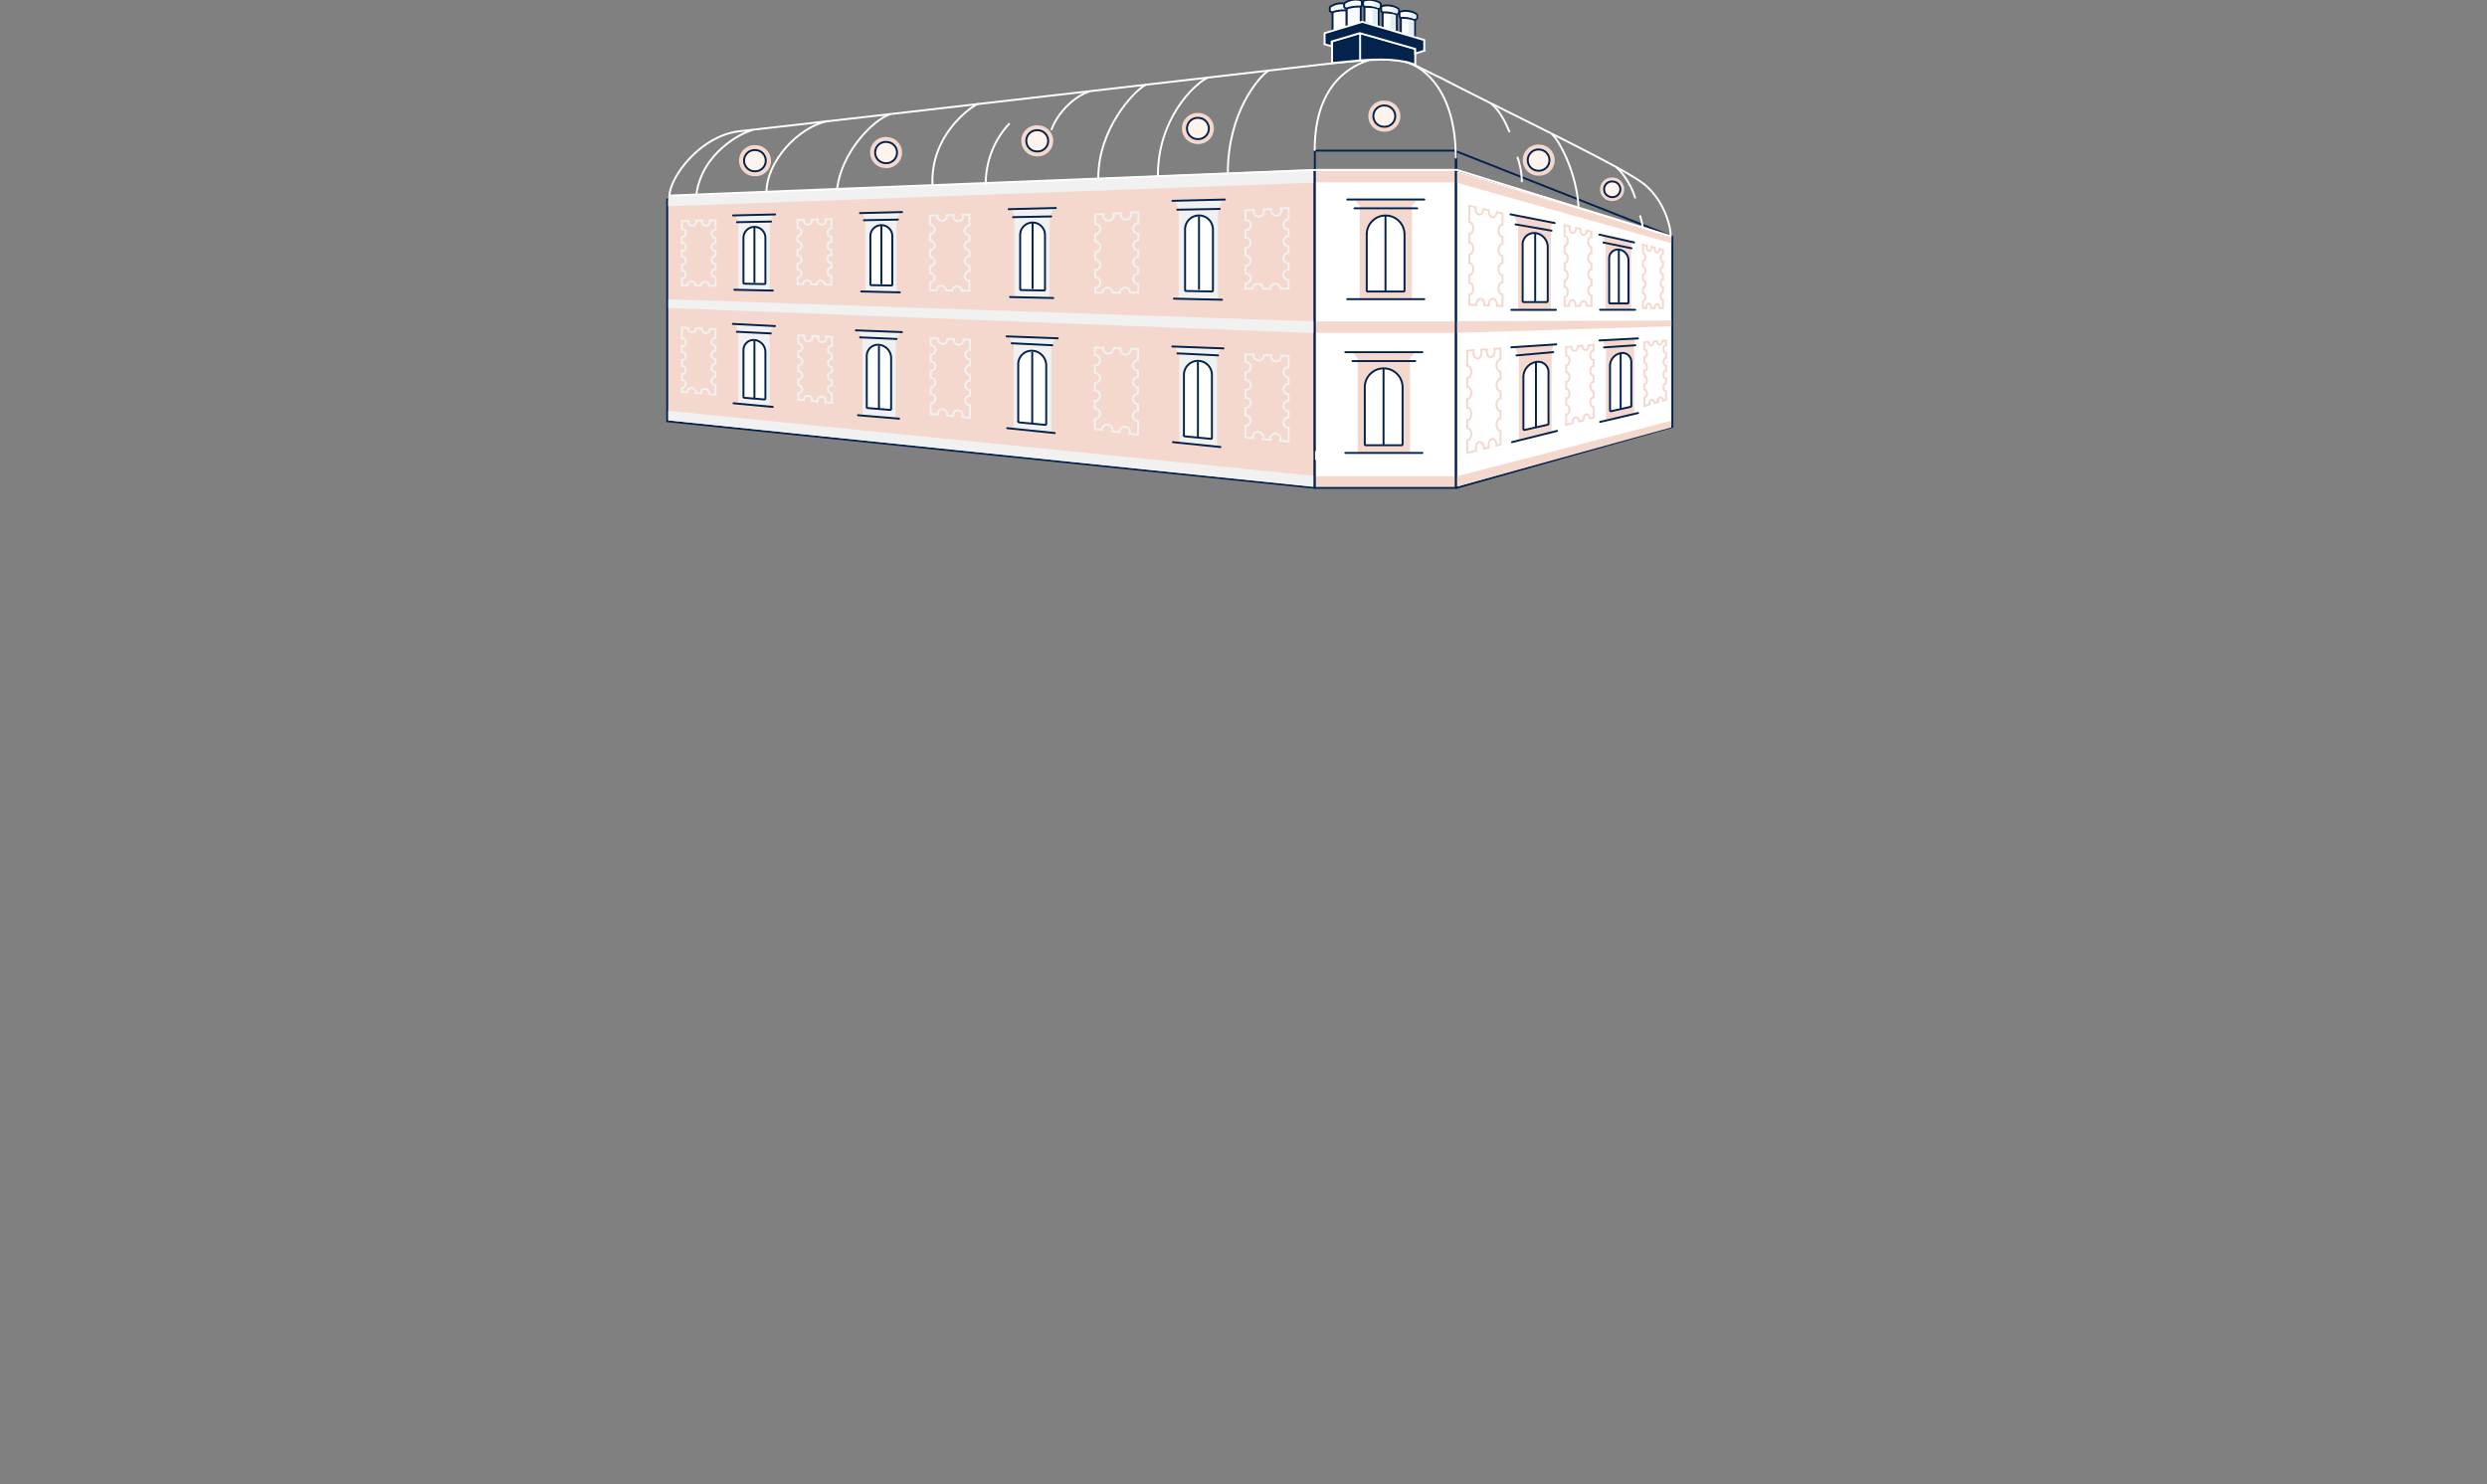 <svg xmlns="http://www.w3.org/2000/svg" fill="none" viewBox="0 0 1280 764"><rect x="0" y="0" width="1280" height="764" fill="#808080" stroke="none"/><g clip-path="url(#clip0)"><path fill="#F4D8CD" stroke="#03224C" d="M676.533 87.647L343.412 102.62v114.203l333.121 34.261V87.646z"/><path fill="#F1F1F1" d="M358.321 168.965h.5v-.001l-.5.001zm0-.013l.021-.5-.522-.021.001.522.5-.001zm2.98.124l.495.072.08-.548-.554-.023-.021.499zm4.131.172l.021-.499-.553-.023.033.553.499-.031zm2.807.117h.5v-.479l-.479-.02-.021.499zm0 4.52v.5h.5v-.5h-.5zm0 4.157h.5v-.5h-.5v.5zm0 2.571v.5l.5-.001v-.499h-.5zm0 4.156h.5v-.5h-.5v.5zm0 2.571v.5l.5-.001v-.499h-.5zm0 4.156h.5v-.5h-.5v.5zm0 2.571v.5h.5v-.5h-.5zm0 4.156h.5v-.499l-.5-.001v.5zm0 4.903l-.041.498.541.044v-.542h-.5zm-3.385-.278l-.48-.142-.175.59.614.051.041-.499zm-4.055-.332l-.041.498.613.051-.076-.611-.496.062zm-2.908-.238l-.486-.119-.139.569.584.048.041-.498zm-4.091-.336l-.041.499.584.048-.044-.585-.499.038zm-2.884-.236h-.5v.461l.459.037.041-.498zm0-2.002v-.5h-.5v.5h.5zm0-4.157h-.5v.5h.5v-.5zm0-2.981v-.5h-.5v.5h.5zm0-4.157h-.5v.5h.5v-.5zm0-2.981v-.5h-.5v.5h.5zm0-4.157h-.5v.5h.5v-.5zm0-2.981v-.5h-.5v.5h.5zm0-4.157h-.5v.5h.5v-.5zm0-5.49l.02-.499-.52-.022v.521h.5zm3.257.136l.498.044.047-.522-.524-.022-.021.5zm3.648.186c0 .872-.706 1.578-1.578 1.578v1a2.578 2.578 0 002.578-2.578h-1zm0-.012v.014l1-.003v-.014l-1 .003zm3.501-.376l-2.98-.125-.041.999 2.98.125.041-.999zm.458.799a1.7 1.7 0 01.016-.228l-.989-.143a2.522 2.522 0 00-.027.371h1zm1.578 1.579a1.579 1.579 0 01-1.578-1.579h-1a2.579 2.579 0 002.578 2.579v-1zm1.578-1.579c0 .872-.706 1.579-1.578 1.579v1a2.579 2.579 0 002.578-2.579h-1zm-.003-.097c.002.032.003.064.003.097h1c0-.053-.001-.106-.004-.158l-.999.061zm3.327-.413l-2.807-.117-.041.999 2.806.117.042-.999zm.479 5.019v-4.52h-1v4.52h1zm-2.077 2.078c0-.871.706-1.577 1.577-1.578v-1a2.579 2.579 0 00-2.577 2.578h1zm1.577 1.579a1.579 1.579 0 01-1.577-1.579h-1a2.579 2.579 0 002.577 2.579v-1zm.5 3.071v-2.571h-1v2.571h1zm-2.077 2.078c0-.872.706-1.578 1.577-1.578v-1a2.578 2.578 0 00-2.577 2.578h1zm1.577 1.578a1.578 1.578 0 01-1.577-1.578h-1a2.579 2.579 0 002.577 2.578v-1zm.5 3.071v-2.571h-1v2.571h1zm-2.077 2.078c0-.871.706-1.578 1.577-1.578v-1a2.579 2.579 0 00-2.577 2.578h1zm1.577 1.578a1.578 1.578 0 01-1.577-1.578h-1a2.579 2.579 0 002.577 2.578v-1zm.5 3.071v-2.571h-1v2.571h1zm-2.077 2.078c0-.871.706-1.578 1.577-1.578v-1a2.579 2.579 0 00-2.577 2.578h1zm1.577 1.578a1.578 1.578 0 01-1.577-1.578h-1a2.579 2.579 0 002.577 2.578v-1zm.5 5.403v-4.903h-1v4.903h1zm-3.926.221l3.385.277.082-.997-3.386-.277-.081.997zm-.374-1.091c0 .157-.023.308-.065.45l.959.284c.069-.233.106-.48.106-.734h-1zm-1.578-1.578c.872 0 1.578.707 1.578 1.578h1a2.578 2.578 0 00-2.578-2.578v1zm-1.578 1.578c0-.871.706-1.578 1.578-1.578v-1a2.578 2.578 0 00-2.578 2.578h1zm.012.198a1.62 1.62 0 01-.012-.198h-1c0 .109.006.216.02.322l.992-.124zm-3.445.322l2.908.238.082-.996-2.908-.239-.082.997zm-.4-.994c0 .13-.015.256-.045.377l.971.238c.049-.198.074-.404.074-.615h-1zm-1.578-1.579c.872 0 1.578.707 1.578 1.579h1a2.579 2.579 0 00-2.578-2.579v1zm-1.578 1.579c0-.872.707-1.579 1.578-1.579v-1a2.579 2.579 0 00-2.578 2.579h1zm.005.122a1.636 1.636 0 01-.005-.122h-1c0 .066.003.133.008.199l.997-.077zm-3.424.3l2.884.237.082-.997-2.885-.236-.081.996zm-.459-2.5v2.002h1v-2.002h-1zm.5-.5v1-1zm1.578-1.579c0 .872-.707 1.579-1.578 1.579v1a2.579 2.579 0 002.578-2.579h-1zm-1.578-1.578c.871 0 1.578.707 1.578 1.578h1a2.578 2.578 0 00-2.578-2.578v1zm0 0v-1 1zm-.5-3.481v2.981h1v-2.981h-1zm.5-.5v1-1zm1.578-1.579c0 .872-.707 1.579-1.578 1.579v1a2.579 2.579 0 002.578-2.579h-1zm-1.578-1.578c.871 0 1.578.707 1.578 1.578h1a2.578 2.578 0 00-2.578-2.578v1zm0 0v-1 1zm-.5-3.481v2.981h1v-2.981h-1zm.5-.5v1-1zm1.578-1.579c0 .872-.707 1.579-1.578 1.579v1a2.579 2.579 0 002.578-2.579h-1zm-1.578-1.578c.871 0 1.578.707 1.578 1.578h1a2.578 2.578 0 00-2.578-2.578v1zm0 0v-1 1zm-.5-3.481v2.981h1v-2.981h-1zm.5-.5v1-1zm1.578-1.579c0 .872-.707 1.579-1.578 1.579v1a2.579 2.579 0 002.578-2.579h-1zm-1.578-1.578c.871 0 1.578.707 1.578 1.578h1a2.578 2.578 0 00-2.578-2.578v1zm0 0v-1 1zm-.5-5.99v5.49h1v-5.49h-1zm3.778-.364l-3.258-.135-.041.999 3.257.135.042-.999zm.471.686c0-.048.002-.095.006-.142l-.996-.088c-.007.076-.01.153-.01.23h1zm1.578 1.578a1.578 1.578 0 01-1.578-1.578h-1a2.578 2.578 0 002.578 2.578v-1zM358.264 113.585l-.011-.5-.62.014.145.603.486-.117zm3.109-.07l.478.149.206-.664-.695.016.011.499zm3.94-.088l-.011-.5-.696.016.237.654.47-.17zm3.027-.068h.5v-.511l-.511.011.011.5zm0 4.928v.5h.5v-.5h-.5zm0 4.156h.5v-.5h-.5v.5zm0 2.571v.5h.5v-.5h-.5zm0 4.156h.5v-.5h-.5v.5zm0 2.571v.5h.5v-.5h-.5zm0 4.156h.5v-.5h-.5v.5zm0 2.571v.5h.5v-.5h-.5zm0 4.157h.5v-.5h-.5v.5zm0 4.494l-.009.5.509.009v-.509h-.5zm-3.402-.06l-.5.014.014.478.477.008.009-.5zm-4.151-.072l-.009.499.478.009.03-.477-.499-.031zm-2.837-.05l-.5-.012-.011.503.502.009.009-.5zm-4.156-.073l-.009.5.503.009.006-.503-.5-.006zm-2.878-.051h-.5v.492l.491.008.009-.5zm0-3.403v-.5h-.5v.5h.5zm0-4.156h-.5v.5h.5v-.5zm0-2.982v-.5h-.5v.5h.5zm0-4.156h-.5v.5h.5v-.5zm0-2.982v-.5h-.5v.5h.5zm0-4.156h-.5v.5h.5v-.5zm0-2.981v-.5h-.5v.5h.5zm0-4.157h-.5v.5h.5v-.5zm0-4.09l-.012-.5-.488.011v.489h.5zm3.287-.074l.491.095.117-.608-.619.014.011.499zm3.618.397c0 .871-.706 1.578-1.578 1.578v1a2.578 2.578 0 002.578-2.578h-1zm-.043-.371c.028.118.043.242.043.371h1c0-.208-.024-.41-.071-.605l-.972.234zm3.584-.686l-3.109.069.022 1 3.109-.07-.022-.999zm.418 1.117c0-.164.025-.321.071-.469l-.955-.297a2.56 2.56 0 00-.116.766h1zm1.578 1.578a1.577 1.577 0 01-1.578-1.578h-1a2.578 2.578 0 002.578 2.578v-1zm1.578-1.578c0 .872-.706 1.578-1.578 1.578v1a2.578 2.578 0 002.578-2.578h-1zm-.093-.536c.06.167.093.347.093.536h1c0-.306-.054-.602-.153-.876l-.94.34zm3.486-.738l-3.027.068.022 1 3.027-.068-.022-1zm.511 5.428v-4.928h-1v4.928h1zm-2.078 2.078c0-.872.706-1.578 1.578-1.578v-1a2.578 2.578 0 00-2.578 2.578h1zm1.578 1.578a1.578 1.578 0 01-1.578-1.578h-1a2.578 2.578 0 002.578 2.578v-1zm.5 3.071v-2.571h-1v2.571h1zm-2.078 2.078c0-.872.706-1.578 1.578-1.578v-1a2.578 2.578 0 00-2.578 2.578h1zm1.578 1.578a1.578 1.578 0 01-1.578-1.578h-1a2.578 2.578 0 002.578 2.578v-1zm.5 3.071v-2.571h-1v2.571h1zm-2.078 2.078c0-.872.706-1.578 1.578-1.578v-1a2.578 2.578 0 00-2.578 2.578h1zm1.578 1.578a1.577 1.577 0 01-1.578-1.578h-1a2.578 2.578 0 002.578 2.578v-1zm.5 3.071v-2.571h-1v2.571h1zm-2.078 2.078c0-.871.706-1.578 1.578-1.578v-1a2.578 2.578 0 00-2.578 2.578h1zm1.578 1.579a1.578 1.578 0 01-1.578-1.579h-1a2.579 2.579 0 002.578 2.579v-1zm.5 4.994v-4.494h-1v4.494h1zm-3.911.44l3.402.06.018-1-3.402-.06-.018 1zm-2.068-2.018c.856 0 1.553.682 1.577 1.532l1-.028a2.578 2.578 0 00-2.577-2.504v1zm-1.575 1.477a1.578 1.578 0 011.575-1.477v-1a2.578 2.578 0 00-2.573 2.414l.998.063zm-3.345.419l2.837.049.018-.999-2.837-.05-.018 1zm-.491-.548v.036l1 .023v-.059h-1zm-1.578-1.578c.872 0 1.578.706 1.578 1.578h1a2.578 2.578 0 00-2.578-2.578v1zm-1.578 1.559a1.578 1.578 0 011.578-1.559v-1a2.578 2.578 0 00-2.578 2.547l1 .012zm-3.387.443l2.878.051.018-1-2.879-.051-.017 1zm-.491-3.903v3.403h1v-3.403h-1zm2.078-2.078c0 .872-.707 1.578-1.578 1.578v1a2.578 2.578 0 002.578-2.578h-1zm-1.578-1.578c.871 0 1.578.706 1.578 1.578h1a2.578 2.578 0 00-2.578-2.578v1zm-.5-3.482v2.982h1v-2.982h-1zm2.078-2.078c0 .872-.707 1.578-1.578 1.578v1a2.578 2.578 0 002.578-2.578h-1zm-1.578-1.578c.871 0 1.578.707 1.578 1.578h1a2.578 2.578 0 00-2.578-2.578v1zm-.5-3.482v2.982h1v-2.982h-1zm2.078-2.078c0 .872-.707 1.578-1.578 1.578v1a2.578 2.578 0 002.578-2.578h-1zm-1.578-1.578c.871 0 1.578.706 1.578 1.578h1a2.578 2.578 0 00-2.578-2.578v1zm-.5-3.481v2.981h1v-2.981h-1zm2.078-2.079c0 .872-.707 1.579-1.578 1.579v1a2.58 2.58 0 002.578-2.579h-1zm-1.578-1.578c.871 0 1.578.707 1.578 1.578h1a2.578 2.578 0 00-2.578-2.578v1zm-.5-4.59v4.09h1v-4.09h-1zm3.776-.573l-3.288.073.023 1 3.287-.074-.022-.999zm.473.896c0-.104.01-.205.029-.302l-.982-.189a2.563 2.563 0 00-.047.491h1zm1.578 1.578a1.579 1.579 0 01-1.578-1.578h-1a2.578 2.578 0 002.578 2.578v-1zM417.791 113.011l-.011-.5-.62.014.145.602.486-.116zm3.11-.07l.477.148.206-.664-.695.016.012.5zm3.939-.089l-.011-.5-.695.016.236.654.47-.17zm3.027-.068h.5v-.511l-.511.011.011.5zm0 4.928v.5h.5v-.5h-.5zm0 4.156h.5v-.5h-.5v.5zm0 2.571v.5h.5v-.5h-.5zm0 4.156h.5v-.5h-.5v.5zm0 2.571v.5h.5v-.5h-.5zm0 4.156h.5v-.5h-.5v.5zm0 2.572v.5h.5v-.5h-.5zm0 4.156h.5v-.5h-.5v.5zm0 4.494l-.009.5.509.009v-.509h-.5zm-3.401-.059l-.5.014.013.477.478.009.009-.5zm-4.152-.073l-.009.5.478.008.03-.477-.499-.031zm-2.837-.05l-.5-.011-.011.502.502.009.009-.5zm-4.156-.073l-.008.5.502.009.006-.503-.5-.006zm-2.878-.05h-.5v.491l.491.009.009-.5zm0-3.404v-.5h-.5v.5h.5zm0-4.156h-.5v.5h.5v-.5zm0-2.981v-.5h-.5v.5h.5zm0-4.157h-.5v.5h.5v-.5zm0-2.981v-.5h-.5v.5h.5zm0-4.157h-.5v.5h.5v-.5zm0-2.981v-.5h-.5v.5h.5zm0-4.157h-.5v.5h.5v-.5zm0-4.089l-.011-.5-.489.011v.489h.5zm3.287-.074l.491.095.117-.609-.619.014.011.5zm3.619.396c0 .871-.707 1.578-1.578 1.578v1a2.578 2.578 0 002.578-2.578h-1zm-.044-.371c.029.119.044.243.044.371h1c0-.208-.025-.41-.072-.604l-.972.233zm3.584-.686l-3.109.07.023.999 3.109-.069-.023-1zm.418 1.118c0-.165.025-.322.071-.47l-.955-.297a2.6 2.6 0 00-.116.767h1zm1.578 1.578a1.579 1.579 0 01-1.578-1.578h-1a2.578 2.578 0 002.578 2.578v-1zm1.578-1.578c0 .871-.706 1.578-1.578 1.578v1a2.578 2.578 0 002.578-2.578h-1zm-.093-.537c.06.167.093.347.093.537h1c0-.307-.053-.603-.152-.877l-.941.34zm3.486-.738l-3.027.068.023 1 3.026-.068-.022-1zm.511 5.428v-4.928h-1v4.928h1zm-2.078 2.078c0-.872.707-1.578 1.578-1.578v-1a2.578 2.578 0 00-2.578 2.578h1zm1.578 1.578a1.578 1.578 0 01-1.578-1.578h-1a2.578 2.578 0 002.578 2.578v-1zm.5 3.071v-2.571h-1v2.571h1zm-2.078 2.078c0-.871.707-1.578 1.578-1.578v-1a2.578 2.578 0 00-2.578 2.578h1zm1.578 1.578a1.578 1.578 0 01-1.578-1.578h-1a2.578 2.578 0 002.578 2.578v-1zm.5 3.071v-2.571h-1v2.571h1zm-2.078 2.078c0-.871.707-1.578 1.578-1.578v-1a2.578 2.578 0 00-2.578 2.578h1zm1.578 1.578a1.578 1.578 0 01-1.578-1.578h-1a2.578 2.578 0 002.578 2.578v-1zm.5 3.072v-2.572h-1v2.572h1zm-2.078 2.078c0-.872.707-1.578 1.578-1.578v-1a2.578 2.578 0 00-2.578 2.578h1zm1.578 1.578a1.579 1.579 0 01-1.578-1.578h-1a2.578 2.578 0 002.578 2.578v-1zm.5 4.994v-4.494h-1v4.494h1zm-3.91.441l3.401.059.018-1-3.402-.059-.017 1zm-2.069-2.019c.857 0 1.554.682 1.578 1.533l.999-.028a2.579 2.579 0 00-2.577-2.505v1zm-1.575 1.477a1.579 1.579 0 011.575-1.477v-1a2.579 2.579 0 00-2.573 2.414l.998.063zm-3.345.419l2.837.05.018-1-2.837-.05-.018 1zm-.49-.548l-.001.037 1 .022.001-.059h-1zm-1.579-1.578c.872 0 1.579.707 1.579 1.578h1a2.579 2.579 0 00-2.579-2.578v1zm-1.578 1.559a1.579 1.579 0 011.578-1.559v-1a2.579 2.579 0 00-2.578 2.547l1 .012zm-3.387.444l2.879.05.017-1-2.878-.05-.018 1zm-.491-3.904v3.404h1v-3.404h-1zm2.078-2.078c0 .872-.707 1.578-1.578 1.578v1a2.578 2.578 0 002.578-2.578h-1zm-1.578-1.578c.871 0 1.578.707 1.578 1.578h1a2.578 2.578 0 00-2.578-2.578v1zm-.5-3.481v2.981h1v-2.981h-1zm2.078-2.078c0 .871-.707 1.578-1.578 1.578v1a2.578 2.578 0 002.578-2.578h-1zm-1.578-1.579c.871 0 1.578.707 1.578 1.579h1a2.579 2.579 0 00-2.578-2.579v1zm-.5-3.481v2.981h1v-2.981h-1zm2.078-2.079c0 .872-.707 1.579-1.578 1.579v1a2.579 2.579 0 002.578-2.579h-1zm-1.578-1.578c.871 0 1.578.707 1.578 1.578h1a2.578 2.578 0 00-2.578-2.578v1zm-.5-3.481v2.981h1v-2.981h-1zm2.078-2.078c0 .871-.707 1.578-1.578 1.578v1a2.578 2.578 0 002.578-2.578h-1zm-1.578-1.579c.871 0 1.578.707 1.578 1.579h1a2.579 2.579 0 00-2.578-2.579v1zm-.5-4.589v4.089h1v-4.089h-1zm3.776-.574l-3.287.074.022 1 3.287-.074-.022-1zm.473.896c0-.104.01-.204.029-.301l-.982-.19a2.563 2.563 0 00-.047.491h1zm1.579 1.578a1.579 1.579 0 01-1.579-1.578h-1a2.579 2.579 0 002.579 2.578v-1zM487.21 110.757l-.011-.5-.62.014.145.603.486-.117zm3.613-.081l.477.148.207-.664-.696.016.012.5zm4.577-.103l-.011-.5-.695.016.236.654.47-.17zm3.517-.079h.5v-.511l-.511.011.011.5zm0 5.725v.5h.5v-.5h-.5zm0 4.829h.5v-.5h-.5v.5zm0 2.987v.5h.5v-.5h-.5zm0 4.829h.5v-.5h-.5v.5zm0 2.987v.5h.5v-.5h-.5zm0 4.829h.5v-.5h-.5v.5zm0 2.987v.5h.5v-.5h-.5zm0 4.83h.5v-.5h-.5v.5zm0 5.222l-.009.5.509.008v-.508h-.5zm-3.952-.07l-.5.014.013.478.478.008.009-.5zm-4.824-.084l-.008.5.478.008.029-.477-.499-.031zm-3.296-.058l-.5-.012-.011.503.502.009.009-.5zm-4.828-.085l-.009.5.503.009.006-.503-.5-.006zm-3.345-.059h-.5v.492l.492.008.008-.5zm0-3.954v-.5h-.5v.5h.5zm0-4.829h-.5v.5h.5v-.5zm0-3.464v-.5h-.5v.5h.5zm0-4.829h-.5v.5h.5v-.5zm0-3.464v-.5h-.5v.5h.5zm0-4.829h-.5v.5h.5v-.5zm0-3.464v-.5h-.5v.5h.5zm0-4.829h-.5v.5h.5v-.5zm0-4.752l-.011-.5-.489.011v.489h.5zm3.82-.086l.491.095.117-.609-.62.014.012.5zm4.285.46a1.914 1.914 0 01-1.915 1.914v1a2.915 2.915 0 002.915-2.914h-1zm-.053-.449c.035.143.053.294.053.449h1c0-.235-.028-.463-.08-.683l-.973.234zm4.087-.698l-3.612.081.023 1 3.612-.081-.023-1zm.403 1.218c0-.199.03-.39.086-.57l-.955-.296a2.92 2.92 0 00-.131.866h1zm1.915 1.914a1.914 1.914 0 01-1.915-1.914h-1a2.915 2.915 0 002.915 2.914v-1zm1.914-1.914a1.914 1.914 0 01-1.914 1.914v1a2.914 2.914 0 002.914-2.914h-1zm-.113-.651c.073.203.113.421.113.651h1c0-.347-.061-.681-.172-.991l-.941.34zm3.976-.749l-3.517.079.022 1 3.517-.079-.022-1zm.511 6.225v-5.725h-1v5.725h1zm-2.415 2.415c0-1.058.858-1.915 1.915-1.915v-1a2.915 2.915 0 00-2.915 2.915h1zm1.915 1.914a1.915 1.915 0 01-1.915-1.914h-1a2.915 2.915 0 002.915 2.914v-1zm.5 3.487v-2.987h-1v2.987h1zm-2.415 2.415c0-1.058.858-1.915 1.915-1.915v-1a2.915 2.915 0 00-2.915 2.915h1zm1.915 1.914a1.915 1.915 0 01-1.915-1.914h-1a2.915 2.915 0 002.915 2.914v-1zm.5 3.487v-2.987h-1v2.987h1zm-2.415 2.415c0-1.058.858-1.915 1.915-1.915v-1a2.915 2.915 0 00-2.915 2.915h1zm1.915 1.914a1.915 1.915 0 01-1.915-1.914h-1a2.915 2.915 0 002.915 2.914v-1zm.5 3.487v-2.987h-1v2.987h1zm-2.415 2.415c0-1.057.858-1.915 1.915-1.915v-1a2.916 2.916 0 00-2.915 2.915h1zm1.915 1.915a1.916 1.916 0 01-1.915-1.915h-1a2.916 2.916 0 002.915 2.915v-1zm.5 5.722v-5.222h-1v5.222h1zm-4.461.43l3.952.07.018-1-3.952-.07-.018 1zm-2.405-2.345c1.039 0 1.885.828 1.914 1.859l1-.028a2.915 2.915 0 00-2.914-2.831v1zm-1.911 1.792c.063-1 .895-1.792 1.911-1.792v-1a2.916 2.916 0 00-2.909 2.729l.998.063zm-3.804.411l3.297.058.017-1-3.296-.058-.018 1zm-.49-.556l-.001.044 1 .023.001-.067h-1zm-1.915-1.915c1.058 0 1.915.857 1.915 1.915h1a2.915 2.915 0 00-2.915-2.915v1zm-1.914 1.892a1.915 1.915 0 011.914-1.892v-1a2.914 2.914 0 00-2.914 2.88l1 .012zm-3.853.435l3.344.059.018-1-3.345-.058-.017.999zm-.492-4.454v3.954h1v-3.954h-1zm.5-.5v1-1zm1.915-1.914a1.914 1.914 0 01-1.915 1.914v1a2.915 2.915 0 002.915-2.914h-1zm-1.915-1.915c1.058 0 1.915.857 1.915 1.915h1a2.915 2.915 0 00-2.915-2.915v1zm0 0v-1 1zm-.5-3.964v3.464h1v-3.464h-1zm.5-.5v1-1zm1.915-1.914a1.914 1.914 0 01-1.915 1.914v1a2.915 2.915 0 002.915-2.914h-1zm-1.915-1.915c1.058 0 1.915.857 1.915 1.915h1a2.915 2.915 0 00-2.915-2.915v1zm0 0v-1 1zm-.5-3.964v3.464h1v-3.464h-1zm.5-.5v1-1zm1.915-1.915a1.915 1.915 0 01-1.915 1.915v1a2.915 2.915 0 002.915-2.915h-1zm-1.915-1.914c1.058 0 1.915.857 1.915 1.914h1a2.915 2.915 0 00-2.915-2.914v1zm0 0v-1 1zm-.5-3.964v3.464h1v-3.464h-1zm.5-.5v1-1zm1.915-1.915a1.915 1.915 0 01-1.915 1.915v1a2.915 2.915 0 002.915-2.915h-1zm-1.915-1.914c1.058 0 1.915.857 1.915 1.914h1a2.915 2.915 0 00-2.915-2.914v1zm0 0v-1 1zm-.5-5.252v4.752h1v-4.752h-1zm4.308-.586l-3.819.086.023 1 3.819-.086-.023-1zm.468.96c0-.125.012-.247.035-.365l-.982-.189a2.89 2.89 0 00-.053.554h1zm1.914 1.914a1.914 1.914 0 01-1.914-1.914h-1a2.914 2.914 0 002.914 2.914v-1zM417.944 172.912l.022-.5-.8-.034.32.734.458-.2zm3.411.147l.434.248.408-.712-.82-.036-.022.5zm3.692.159l.022-.499-.82-.036.345.745.453-.21zm3.12.135h.5v-.479l-.478-.021-.022.5zm0 4.703v.5h.5v-.5h-.5zm0 4.156h.5v-.5h-.5v.5zm0 2.57v.5h.5v-.5h-.5zm0 4.156h.5v-.5h-.5v.5zm0 2.572v.5h.5v-.5h-.5zm0 4.156h.5v-.5h-.5v.5zm0 2.571v.5h.5v-.5h-.5zm0 4.157h.5v-.5h-.5v.5zm0 5.038l-.05.497.55.056v-.553h-.5zm-3.493-.351l-.453-.211-.297.638.7.071.05-.498zm-3.906-.392l-.05.498.699.07-.163-.684-.486.116zm-2.984-.299l-.477-.15-.183.586.61.061.05-.497zm-4.051-.407l-.05.498.61.061-.062-.61-.498.051zm-2.889-.29h-.5v.453l.45.045.05-.498zm0-3.318v-.5h-.5v.5h.5zm0-4.157h-.5v.5h.5v-.5zm0-2.982v-.5h-.5v.5h.5zm0-4.156h-.5v.5h.5v-.5zm0-2.982v-.5h-.5v.5h.5zm0-4.156h-.5v.5h.5v-.5zm0-2.981v-.5h-.5v.5h.5zm0-4.157h-.5v.5h.5v-.5zm0-4.198l.021-.5-.521-.022v.522h.5zm3.367.145l.439.239.382-.704-.8-.034-.021.499zm3.405.991c0 .871-.706 1.578-1.578 1.578v1a2.578 2.578 0 002.578-2.578h-1zm-.13-.63c.084.192.13.405.13.63h1a2.57 2.57 0 00-.214-1.03l-.916.4zm3.891-.553l-3.411-.147-.043.999 3.411.147.043-.999zm.205 1.53c0-.285.075-.552.207-.782l-.868-.496a2.564 2.564 0 00-.339 1.278h1zm1.578 1.579a1.579 1.579 0 01-1.578-1.579h-1a2.579 2.579 0 002.578 2.579v-1zm1.578-1.579c0 .872-.706 1.579-1.578 1.579v1a2.579 2.579 0 002.578-2.579h-1zm-.144-.661c.092.2.144.424.144.661h1c0-.385-.084-.751-.237-1.081l-.907.42zm3.595-.575l-3.12-.134-.043.999 3.12.134.043-.999zm.478 5.203v-4.703h-1v4.703h1zm-2.078 2.078c0-.872.707-1.578 1.578-1.578v-1a2.578 2.578 0 00-2.578 2.578h1zm1.578 1.578a1.579 1.579 0 01-1.578-1.578h-1a2.578 2.578 0 002.578 2.578v-1zm.5 3.07v-2.57h-1v2.57h1zm-2.078 2.078c0-.871.707-1.578 1.578-1.578v-1a2.578 2.578 0 00-2.578 2.578h1zm1.578 1.578a1.578 1.578 0 01-1.578-1.578h-1a2.578 2.578 0 002.578 2.578v-1zm.5 3.072v-2.572h-1v2.572h1zm-2.078 2.078c0-.872.707-1.578 1.578-1.578v-1a2.578 2.578 0 00-2.578 2.578h1zm1.578 1.578a1.579 1.579 0 01-1.578-1.578h-1a2.578 2.578 0 002.578 2.578v-1zm.5 3.071v-2.571h-1v2.571h1zm-2.078 2.078c0-.871.707-1.578 1.578-1.578v-1a2.578 2.578 0 00-2.578 2.578h1zm1.578 1.579a1.579 1.579 0 01-1.578-1.579h-1a2.579 2.579 0 002.578 2.579v-1zm.5 5.538v-5.038h-1v5.038h1zm-4.043.147l3.493.35.1-.995-3.493-.35-.1.995zm-.257-1.374c0 .239-.052.464-.146.665l.906.422c.154-.331.24-.7.24-1.087h-1zm-1.578-1.578c.872 0 1.578.706 1.578 1.578h1a2.578 2.578 0 00-2.578-2.578v1zm-1.578 1.578c0-.872.707-1.578 1.578-1.578v-1a2.578 2.578 0 00-2.578 2.578h1zm.043.368a1.585 1.585 0 01-.043-.368h-1c0 .206.024.407.07.6l.973-.232zm-3.52.314l2.984.3.1-.995-2.984-.3-.1.995zm-.355-1.118c0 .165-.026.323-.072.471l.954.299c.077-.244.118-.503.118-.77h-1zm-1.579-1.579a1.58 1.58 0 011.579 1.579h1a2.58 2.58 0 00-2.579-2.579v1zm-1.578 1.579c0-.872.707-1.579 1.578-1.579v-1a2.579 2.579 0 00-2.578 2.579h1zm.009.163a1.457 1.457 0 01-.009-.163h-1c0 .089.005.178.014.265l.995-.102zm-3.437.259l2.889.29.1-.995-2.889-.29-.1.995zm-.45-3.816v3.318h1v-3.318h-1zm2.078-2.078c0 .871-.707 1.578-1.578 1.578v1a2.578 2.578 0 002.578-2.578h-1zm-1.578-1.579c.871 0 1.578.707 1.578 1.579h1a2.579 2.579 0 00-2.578-2.579v1zm-.5-3.482v2.982h1v-2.982h-1zm2.078-2.078c0 .871-.707 1.578-1.578 1.578v1a2.578 2.578 0 002.578-2.578h-1zm-1.578-1.578c.871 0 1.578.706 1.578 1.578h1a2.578 2.578 0 00-2.578-2.578v1zm-.5-3.482v2.982h1v-2.982h-1zm2.078-2.078c0 .872-.707 1.578-1.578 1.578v1a2.578 2.578 0 002.578-2.578h-1zm-1.578-1.578c.871 0 1.578.707 1.578 1.578h1a2.578 2.578 0 00-2.578-2.578v1zm-.5-3.481v2.981h1v-2.981h-1zm2.078-2.079c0 .872-.707 1.579-1.578 1.579v1a2.579 2.579 0 002.578-2.579h-1zm-1.578-1.578c.871 0 1.578.707 1.578 1.578h1a2.578 2.578 0 00-2.578-2.578v1zm-.5-4.698v4.198h1v-4.198h-1zm3.888-.354l-3.367-.146-.043.999 3.367.146.043-.999zm.228 1.49c0-.274.069-.529.19-.752l-.879-.478a2.58 2.58 0 00-.311 1.23h1zm1.578 1.578a1.579 1.579 0 01-1.578-1.578h-1a2.578 2.578 0 002.578 2.578v-1zM650.523 182.74l.017-.5-.549-.019.033.549.499-.03zm3.698.126l.49.102.121-.581-.594-.021-.017.5zm5.254.179l.017-.499-.594-.021.082.589.495-.069zm3.786.13h.5v-.484l-.483-.016-.017.5zm0 5.803v.5l.5-.001v-.499h-.5zm0 5.336h.5v-.5h-.5v.5zm0 3.3v.5h.5v-.5h-.5zm0 5.336h.5v-.499l-.5-.001v.5zm0 3.301v.5h.5v-.5h-.5zm0 5.336h.5v-.5h-.5v.5zm0 3.301v.5l.5-.001v-.499h-.5zm0 5.336h.5v-.5h-.5v.5zm0 7.12l-.049.497.549.054v-.551h-.5zm-4.48-.437l-.455-.209-.294.639.7.068.049-.498zm-5.019-.489l-.049.498.699.068-.164-.682-.486.116zm-3.872-.377l-.46-.195-.267.627.678.066.049-.498zm-5.069-.493l-.048.497.677.066-.139-.665-.49.102zm-3.801-.37h-.5v.453l.452.044.048-.497zm0-6.054v-.5h-.5v.5h.5zm0-5.336h-.5v.5h.5v-.5zm0-3.828v-.5h-.5v.5h.5zm0-5.336h-.5v.5h.5v-.5zm0-3.828v-.5h-.5v.5h.5zm0-5.336h-.5v.5h.5v-.5zm0-3.828v-.5h-.5v.5h.5zm0-5.336h-.5v.5h.5v-.5zm0-3.881l.017-.5-.517-.017v.517h.5zm4.194.143l.496.064.07-.545-.549-.018-.017.499zm4.814.346a2.168 2.168 0 01-2.168 2.168v1a3.168 3.168 0 003.168-3.168h-1zm-.004-.134c.003.044.004.089.004.134h1c0-.066-.002-.13-.006-.195l-.998.061zm4.214-.404l-3.698-.126-.034.999 3.698.127.034-1zm.427 1.049c0-.154.015-.303.046-.447l-.979-.204c-.044.21-.067.428-.067.651h1zm2.168 2.168a2.167 2.167 0 01-2.168-2.168h-1a3.168 3.168 0 003.168 3.168v-1zm2.168-2.168a2.168 2.168 0 01-2.168 2.168v1a3.168 3.168 0 003.168-3.168h-1zm-.021-.301c.014.098.021.199.021.301h1c0-.148-.011-.295-.03-.438l-.991.137zm4.298-.439l-3.786-.129-.034.999 3.786.129.034-.999zm.483 6.303v-5.803h-1v5.803h1zm-2.667 2.668c0-1.197.97-2.168 2.167-2.168l-.001-1a3.168 3.168 0 00-3.166 3.168h1zm2.167 2.168a2.168 2.168 0 01-2.167-2.168h-1a3.168 3.168 0 003.166 3.168l.001-1zm.5 3.8v-3.3h-1v3.3h1zm-2.667 2.668c0-1.197.97-2.167 2.167-2.168l-.001-1a3.168 3.168 0 00-3.166 3.168h1zm2.167 2.168a2.168 2.168 0 01-2.167-2.168h-1a3.168 3.168 0 003.166 3.168l.001-1zm.5 3.801v-3.301h-1v3.301h1zm-2.667 2.668c0-1.197.97-2.167 2.167-2.168l-.001-1a3.168 3.168 0 00-3.166 3.168h1zm2.167 2.168a2.168 2.168 0 01-2.167-2.168h-1a3.168 3.168 0 003.166 3.168l.001-1zm.5 3.801v-3.301h-1v3.301h1zm-2.667 2.668c0-1.197.97-2.168 2.167-2.168l-.001-1a3.168 3.168 0 00-3.166 3.168h1zm2.167 2.168a2.168 2.168 0 01-2.167-2.168h-1a3.168 3.168 0 003.166 3.168l.001-1zm.5 7.62v-7.12h-1v7.12h1zm-5.029.061l4.48.436.097-.995-4.48-.436-.097.995zm-.208-1.613c0 .325-.071.631-.198.906l.909.418c.186-.403.289-.852.289-1.324h-1zm-2.168-2.168c1.197 0 2.168.971 2.168 2.168h1a3.168 3.168 0 00-3.168-3.168v1zm-2.168 2.168c0-1.197.971-2.168 2.168-2.168v-1a3.168 3.168 0 00-3.168 3.168h1zm.06.51a2.191 2.191 0 01-.06-.51h-1c0 .256.03.505.088.743l.972-.233zm-4.407.237l3.872.377.097-.995-3.872-.377-.097.995zm-.24-1.539c0 .301-.061.587-.171.846l.92.391c.162-.381.251-.799.251-1.237h-1zm-2.168-2.169c1.197 0 2.168.971 2.168 2.169h1a3.168 3.168 0 00-3.168-3.169v1zM645.265 225c0-1.198.971-2.169 2.168-2.169v-1a3.168 3.168 0 00-3.168 3.169h1zm.046.446a2.184 2.184 0 01-.046-.446h-1c0 .222.023.44.067.65l.979-.204zm-4.339.229l3.801.37.097-.995-3.802-.37-.096.995zm-.452-6.551v6.054h1v-6.054h-1zm.5-.5v1-1zm2.168-2.168c0 1.198-.97 2.168-2.168 2.168v1a3.168 3.168 0 003.168-3.168h-1zm-2.168-2.168c1.198 0 2.168.971 2.168 2.168h1a3.168 3.168 0 00-3.168-3.168v1zm0 0v-1 1zm-.5-4.328v3.828h1v-3.828h-1zm.5-.5v1-1zm2.168-2.168c0 1.197-.97 2.168-2.168 2.168v1a3.168 3.168 0 003.168-3.168h-1zm-2.168-2.168c1.198 0 2.168.971 2.168 2.168h1a3.168 3.168 0 00-3.168-3.168v1zm0 0v-1 1zm-.5-4.328v3.828h1v-3.828h-1zm.5-.5v1-1zm2.168-2.168c0 1.197-.97 2.168-2.168 2.168v1a3.168 3.168 0 003.168-3.168h-1zm-2.168-2.168c1.198 0 2.168.971 2.168 2.168h1a3.168 3.168 0 00-3.168-3.168v1zm0 0v-1 1zm-.5-4.328v3.828h1v-3.828h-1zm.5-.5v1-1zm2.168-2.168c0 1.197-.97 2.168-2.168 2.168v1a3.168 3.168 0 003.168-3.168h-1zm-2.168-2.168c1.198 0 2.168.971 2.168 2.168h1a3.168 3.168 0 00-3.168-3.168v1zm0 0v-1 1zm-.5-4.381v3.881h1v-3.881h-1zm4.711-.356l-4.194-.144-.034 1 4.194.143.034-.999zm.461.845c0-.096.006-.19.018-.282l-.992-.128a3.258 3.258 0 00-.026.41h1zm2.168 2.168a2.168 2.168 0 01-2.168-2.168h-1a3.168 3.168 0 003.168 3.168v-1zM573.001 179.211l.017-.5-.549-.019.033.549.499-.03zm3.698.126l.49.103.121-.582-.594-.021-.017.5zm5.254.18l.017-.5-.594-.02.082.588.495-.068zm3.786.129h.5v-.483l-.483-.017-.017.5zm0 5.803v.5l.5-.001v-.499h-.5zm0 5.336h.5v-.5h-.5v.5zm0 3.3v.5h.5v-.5h-.5zm0 5.337h.5v-.5h-.5v.5zm0 3.3v.5h.5v-.5h-.5zm0 5.336h.5v-.499l-.5-.001v.5zm0 3.301v.5h.5v-.5h-.5zm0 5.336h.5v-.5h-.5v.5zm0 7.12l-.067.495.567.077v-.572h-.5zm-4.413-.596l-.467-.179-.227.59.627.085.067-.496zm-5.147-.694l-.067.496.626.084-.062-.628-.497.048zm-3.758-.507l-.479-.141-.165.559.577.078.067-.496zm-5.227-.705l-.067.496.577.078-.01-.583-.5.009zm-3.696-.498h-.5v.437l.433.058.067-.495zm0-5.22v-.5h-.5v.5h.5zm0-5.336h-.5v.5h.5v-.5zm0-3.828v-.5h-.5v.5h.5zm0-5.336h-.5v.5h.5v-.5zm0-3.828v-.5h-.5v.5h.5zm0-5.336h-.5v.5h.5v-.5zm0-3.828v-.5h-.5v.5h.5zm0-5.336h-.5v.5h.5v-.5zm0-3.881l.017-.499-.517-.018v.517h.5zm4.194.143l.496.065.07-.545-.549-.019-.017.499zm4.814.346a2.168 2.168 0 01-2.168 2.168v1a3.168 3.168 0 003.168-3.168h-1zm-.004-.134c.003.044.004.089.004.134h1c0-.065-.002-.13-.006-.194l-.998.06zm4.214-.404l-3.698-.126-.034 1 3.698.126.034-1zm.427 1.049c0-.153.015-.303.046-.446l-.979-.205c-.044.21-.067.428-.067.651h1zm2.168 2.168a2.167 2.167 0 01-2.168-2.168h-1a3.168 3.168 0 003.168 3.168v-1zm2.168-2.168a2.168 2.168 0 01-2.168 2.168v1a3.168 3.168 0 003.168-3.168h-1zm-.021-.301c.014.098.021.199.021.301h1c0-.148-.011-.295-.03-.438l-.991.137zm4.298-.439l-3.786-.129-.034.999 3.786.13.034-1zm.483 6.303v-5.803h-1v5.803h1zm-2.667 2.668c0-1.197.97-2.168 2.167-2.168l-.001-1a3.168 3.168 0 00-3.166 3.168h1zm2.167 2.168a2.168 2.168 0 01-2.167-2.168h-1a3.168 3.168 0 003.166 3.168l.001-1zm.5 3.8v-3.3h-1v3.3h1zm-2.667 2.669a2.17 2.17 0 012.167-2.169l-.001-1a3.169 3.169 0 00-3.166 3.169h1zm2.167 2.168a2.169 2.169 0 01-2.167-2.168h-1a3.168 3.168 0 003.166 3.168l.001-1zm.5 3.8v-3.3h-1v3.3h1zm-2.667 2.668c0-1.197.97-2.167 2.167-2.168l-.001-1a3.168 3.168 0 00-3.166 3.168h1zm2.167 2.168a2.168 2.168 0 01-2.167-2.168h-1a3.168 3.168 0 003.166 3.168l.001-1zm.5 3.801v-3.301h-1v3.301h1zm-2.667 2.668c0-1.197.97-2.167 2.167-2.168l-.001-1a3.168 3.168 0 00-3.166 3.168h1zm2.167 2.168a2.168 2.168 0 01-2.167-2.168h-1a3.168 3.168 0 003.166 3.168l.001-1zm.5 7.62v-7.12h-1v7.12h1zm-4.98-.1l4.413.595.134-.991-4.413-.595-.134.991zm-.257-1.452c0 .275-.051.537-.143.777l.933.359c.136-.353.21-.737.21-1.136h-1zm-2.168-2.168c1.197 0 2.168.971 2.168 2.168h1a3.168 3.168 0 00-3.168-3.168v1zm-2.168 2.168c0-1.197.971-2.168 2.168-2.168v-1a3.168 3.168 0 00-3.168 3.168h1zm.01.214a2.514 2.514 0 01-.01-.214h-1c0 .105.005.208.015.311l.995-.097zm-4.322.037l3.758.507.134-.991-3.758-.507-.134.991zm-.325-1.251c0 .214-.03.42-.087.614l.959.283c.084-.285.128-.586.128-.897h-1zm-2.168-2.168c1.198 0 2.168.971 2.168 2.168h1a3.168 3.168 0 00-3.168-3.168v1zm-2.168 2.168c0-1.197.971-2.168 2.168-2.168v-1a3.169 3.169 0 00-3.168 3.168h1zm.001.041l-.001-.041h-1l.001.059 1-.018zm-4.263.006l3.696.499.134-.991-3.696-.499-.134.991zm-.433-5.715v5.22h1v-5.22h-1zm.5-.5v1-1zm2.168-2.168c0 1.198-.97 2.168-2.168 2.168v1a3.168 3.168 0 003.168-3.168h-1zm-2.168-2.168c1.198 0 2.168.971 2.168 2.168h1a3.168 3.168 0 00-3.168-3.168v1zm0 0v-1 1zm-.5-4.328v3.828h1v-3.828h-1zm.5-.5v1-1zm2.168-2.168c0 1.198-.97 2.168-2.168 2.168v1a3.168 3.168 0 003.168-3.168h-1zm-2.168-2.168c1.198 0 2.168.971 2.168 2.168h1a3.168 3.168 0 00-3.168-3.168v1zm0 0v-1 1zm-.5-4.328v3.828h1v-3.828h-1zm.5-.5v1-1zm2.168-2.168c0 1.198-.97 2.168-2.168 2.168v1a3.168 3.168 0 003.168-3.168h-1zm-2.168-2.168c1.198 0 2.168.971 2.168 2.168h1a3.168 3.168 0 00-3.168-3.168v1zm0 0v-1 1zm-.5-4.328v3.828h1v-3.828h-1zm.5-.5v1-1zm2.168-2.168c0 1.198-.97 2.168-2.168 2.168v1a3.168 3.168 0 003.168-3.168h-1zm-2.168-2.168c1.198 0 2.168.971 2.168 2.168h1a3.168 3.168 0 00-3.168-3.168v1zm0 0v-1 1zm-.5-4.381v3.881h1v-3.881h-1zm4.711-.356l-4.194-.143-.034.999 4.194.143.034-.999zm.461.845c0-.096.006-.19.018-.281l-.992-.129a3.27 3.27 0 00-.026.41h1zm2.168 2.168a2.168 2.168 0 01-2.168-2.168h-1a3.168 3.168 0 003.168 3.168v-1zM487.623 174.463l.017-.5-.549-.019.033.549.499-.03zm3.366.115l.49.102.121-.582-.594-.02-.017.5zm4.783.163l.017-.499-.594-.021.081.589.496-.069zm3.445.118h.5v-.483l-.483-.017-.017.5zm0 5.282v.5h.5v-.5h-.5zm0 4.857h.5v-.5h-.5v.5zm0 3.004v.5h.5v-.5h-.5zm0 4.857h.5v-.499l-.5-.001v.5zm0 3.005v.5l.5-.001v-.499h-.5zm0 4.857h.5v-.5h-.5v.5zm0 3.004v.5h.5v-.5h-.5zm0 4.857h.5v-.5h-.5v.5zm0 6.48l-.05.498.55.056v-.554h-.5zm-4.071-.411l-.456-.207-.286.634.692.07.05-.497zm-4.583-.464l-.05.497.691.07-.153-.677-.488.11zm-3.25-.329l-.473-.162-.205.596.627.064.051-.498zm-4.707-.476l-.051.497.627.064-.08-.624-.496.063zm-3.633-.368h-.5v.452l.45.046.05-.498zm0-5.433v-.5h-.5v.5h.5zm0-4.857h-.5v.5h.5v-.5zm0-3.484v-.5h-.5v.5h.5zm0-4.857h-.5v.5h.5v-.5zm0-3.485v-.5h-.5v.5h.5zm0-4.857h-.5v.5h.5v-.5zm0-3.484v-.5h-.5v.5h.5zm0-4.857h-.5v.5h.5v-.5zm0-3.533l.017-.499-.517-.018v.517h.5zm3.818.131l.495.064.071-.545-.549-.019-.017.5zm4.337.314a1.93 1.93 0 01-1.929 1.929v1a2.93 2.93 0 002.929-2.929h-1zm-.004-.119c.002.039.004.079.004.119h1c0-.06-.002-.12-.006-.179l-.998.06zm3.882-.415l-3.366-.115-.034 1 3.366.115.034-1zm.432 1c0-.137.014-.27.041-.398l-.979-.205a2.93 2.93 0 00-.062.603h1zm1.928 1.928a1.928 1.928 0 01-1.928-1.928h-1a2.928 2.928 0 002.928 2.928v-1zm1.929-1.928a1.929 1.929 0 01-1.929 1.928v1a2.928 2.928 0 002.929-2.928h-1zm-.019-.268c.012.087.019.177.019.268h1c0-.137-.01-.273-.028-.405l-.991.137zm3.958-.451l-3.445-.117-.035.999 3.446.118.034-1zm.483 5.782v-5.282h-1v5.282h1zm-2.427 2.428c0-1.064.863-1.928 1.927-1.928v-1a2.929 2.929 0 00-2.927 2.928h1zm1.927 1.929a1.929 1.929 0 01-1.927-1.929h-1a2.929 2.929 0 002.927 2.929v-1zm.5 3.504v-3.004h-1v3.004h1zm-2.427 2.429c0-1.065.863-1.928 1.927-1.929v-1a2.929 2.929 0 00-2.927 2.929h1zm1.927 1.928a1.928 1.928 0 01-1.927-1.928h-1a2.928 2.928 0 002.927 2.928v-1zm.5 3.505v-3.005h-1v3.005h1zm-2.427 2.428c0-1.065.863-1.928 1.927-1.928v-1a2.927 2.927 0 00-2.927 2.928h1zm1.927 1.929a1.929 1.929 0 01-1.927-1.929h-1a2.929 2.929 0 002.927 2.929v-1zm.5 3.504v-3.004h-1v3.004h1zm-2.427 2.428c0-1.064.863-1.928 1.927-1.928v-1a2.929 2.929 0 00-2.927 2.928h1zm1.927 1.929a1.929 1.929 0 01-1.927-1.929h-1a2.929 2.929 0 002.927 2.929v-1zm.5 6.98v-6.48h-1v6.48h1zm-4.621.086l4.071.412.101-.995-4.072-.412-.1.995zm-.235-1.498c0 .284-.061.553-.171.794l.912.413c.166-.369.259-.778.259-1.207h-1zm-1.929-1.928c1.065 0 1.929.863 1.929 1.928h1a2.928 2.928 0 00-2.929-2.928v1zm-1.928 1.928c0-1.065.863-1.928 1.928-1.928v-1a2.928 2.928 0 00-2.928 2.928h1zm.047.427a1.934 1.934 0 01-.047-.427h-1c0 .222.025.439.072.647l.975-.22zm-3.789.279l3.251.328.101-.994-3.251-.329-.101.995zm-.319-1.285c0 .219-.036.43-.103.625l.946.324c.102-.298.157-.618.157-.949h-1zm-1.928-1.929c1.065 0 1.928.864 1.928 1.929h1a2.928 2.928 0 00-2.928-2.929v1zm-1.929 1.929c0-1.065.863-1.929 1.929-1.929v-1a2.929 2.929 0 00-2.929 2.929h1zm.016.248a1.845 1.845 0 01-.016-.248h-1c0 .126.008.252.024.374l.992-.126zm-4.179.193l3.632.367.101-.995-3.633-.367-.1.995zm-.45-5.931v5.433h1v-5.433h-1zm.5-.5v1-1zm1.929-1.928a1.929 1.929 0 01-1.929 1.928v1a2.928 2.928 0 002.929-2.928h-1zm-1.929-1.929c1.065 0 1.929.863 1.929 1.929h1a2.929 2.929 0 00-2.929-2.929v1zm0 0v-1 1zm-.5-3.984v3.484h1v-3.484h-1zm.5-.5v1-1zm1.929-1.929a1.93 1.93 0 01-1.929 1.929v1a2.929 2.929 0 002.929-2.929h-1zm-1.929-1.928c1.065 0 1.929.863 1.929 1.928h1a2.928 2.928 0 00-2.929-2.928v1zm0 0v-1 1zm-.5-3.985v3.485h1v-3.485h-1zm.5-.5v1-1zm1.929-1.928a1.929 1.929 0 01-1.929 1.928v1a2.928 2.928 0 002.929-2.928h-1zm-1.929-1.929a1.93 1.93 0 011.929 1.929h1a2.929 2.929 0 00-2.929-2.929v1zm0 0v-1 1zm-.5-3.984v3.484h1v-3.484h-1zm.5-.5v1-1zm1.929-1.929a1.929 1.929 0 01-1.929 1.929v1a2.929 2.929 0 002.929-2.929h-1zm-1.929-1.928c1.065 0 1.929.863 1.929 1.928h1a2.928 2.928 0 00-2.929-2.928v1zm0 0v-1 1zm-.5-4.033v3.533h1v-3.533h-1zm4.335-.369l-3.818-.13-.034.999 3.818.131.034-1zm.462.814c0-.085.006-.168.016-.25l-.991-.128a2.95 2.95 0 00-.025.378h1zm1.929 1.929a1.93 1.93 0 01-1.929-1.929h-1a2.93 2.93 0 002.929 2.929v-1zM572.976 109.885l-.028-.5-.7.039.265.65.463-.189zm3.937-.22l.48.138.195-.676-.703.039.028.499zm5.031-.28l-.028-.5-.704.04.27.651.462-.191zm3.961-.221h.5v-.529l-.528.029.028.5zm0 5.803l.001.5.499-.001v-.499h-.5zm0 5.336h.5v-.5h-.499l-.001.5zm0 3.3l.001.5h.499v-.5h-.5zm0 5.336h.5v-.499l-.499-.001-.001.5zm0 3.301l.001.5h.499v-.5h-.5zm0 5.336h.5v-.5h-.499l-.001.5zm0 3.301l.001.5.499-.001v-.499h-.5zm0 5.336h.5v-.5h-.499l-.001.5zm0 4.471v.5h.5v-.5h-.5zm-4.238 0l-.5.018.017.482h.483v-.5zm-5.333 0v.5h.483l.017-.482-.5-.018zm-3.64 0l-.499.018.017.482h.482v-.5zm-5.332 0v.5h.482l.017-.482-.499-.018zm-3.697 0h-.5v.5h.5v-.5zm0-2.571v-.5h-.5v.5h.5zm0-5.336h-.5v.5h.5v-.5zm0-3.828v-.5h-.5v.5h.5zm0-5.336h-.5v.5h.5v-.5zm0-3.828v-.5h-.5v.5h.5zm0-5.336h-.5v.5h.5v-.5zm0-3.828v-.5h-.5v.5h.5zm0-5.336h-.5v.5h.5v-.5zm0-4.881l-.028-.499-.472.026v.473h.5zm4.272-.238l.481.136.19-.675-.699.039.028.5zm4.736.726a2.168 2.168 0 01-2.169 2.168v1a3.168 3.168 0 003.169-3.168h-1zm-.16-.818c.103.252.16.528.16.818h1c0-.422-.083-.826-.234-1.196l-.926.378zm4.372-.908l-3.937.219.056.999 3.936-.22-.055-.998zm.424 1.238c0-.209.03-.411.084-.601l-.961-.276c-.08.279-.123.573-.123.877h1zm2.168 2.168a2.168 2.168 0 01-2.168-2.168h-1a3.168 3.168 0 003.168 3.168v-1zm2.168-2.168c0 1.197-.97 2.168-2.168 2.168v1a3.168 3.168 0 003.168-3.168h-1zm-.163-.828c.105.254.163.533.163.828h1c0-.428-.085-.837-.239-1.211l-.924.383zm4.395-.912l-3.961.221.055.999 3.962-.221-.056-.999zm.528 6.303v-5.803h-1v5.803h1zm-2.666 2.668c0-1.197.97-2.168 2.167-2.168l-.001-1a3.168 3.168 0 00-3.166 3.168h1zm2.167 2.168a2.168 2.168 0 01-2.167-2.168h-1a3.168 3.168 0 003.166 3.168l.001-1zm.499 3.8v-3.3h-1v3.3h1zm-2.666 2.668c0-1.197.97-2.167 2.167-2.168l-.001-1a3.168 3.168 0 00-3.166 3.168h1zm2.167 2.168a2.168 2.168 0 01-2.167-2.168h-1a3.168 3.168 0 003.166 3.168l.001-1zm.499 3.801v-3.301h-1v3.301h1zm-2.666 2.668c0-1.197.97-2.167 2.167-2.168l-.001-1a3.168 3.168 0 00-3.166 3.168h1zm2.167 2.168a2.168 2.168 0 01-2.167-2.168h-1a3.168 3.168 0 003.166 3.168l.001-1zm.499 3.801v-3.301h-1v3.301h1zm-2.666 2.668c0-1.197.97-2.168 2.167-2.168l-.001-1a3.168 3.168 0 00-3.166 3.168h1zm2.167 2.168a2.168 2.168 0 01-2.167-2.168h-1a3.168 3.168 0 003.166 3.168l.001-1zm.499 4.971v-4.471h-1v4.471h1zm-4.738.5h4.238v-1h-4.238v1zm-2.666-2.571c1.17 0 2.125.928 2.166 2.089l1-.036a3.169 3.169 0 00-3.166-3.053v1zm-2.167 2.089a2.168 2.168 0 012.167-2.089v-1a3.167 3.167 0 00-3.166 3.053l.999.036zm-4.14.482h3.64v-1h-3.64v1zm-2.666-2.571c1.171 0 2.125.928 2.167 2.089l.999-.036a3.169 3.169 0 00-3.166-3.053v1zm-2.167 2.089a2.168 2.168 0 012.167-2.089v-1a3.169 3.169 0 00-3.166 3.053l.999.036zm-4.196.482h3.697v-1h-3.697v1zm-.5-3.071v2.571h1v-2.571h-1zm.5-.5v1-1zm2.168-2.168a2.168 2.168 0 01-2.168 2.168v1a3.168 3.168 0 003.168-3.168h-1zm-2.168-2.168c1.197 0 2.168.971 2.168 2.168h1a3.168 3.168 0 00-3.168-3.168v1zm0 0v-1 1zm-.5-4.328v3.828h1v-3.828h-1zm.5-.5v1-1zm2.168-2.168a2.168 2.168 0 01-2.168 2.168v1a3.168 3.168 0 003.168-3.168h-1zm-2.168-2.168c1.197 0 2.168.971 2.168 2.168h1a3.168 3.168 0 00-3.168-3.168v1zm0 0v-1 1zm-.5-4.328v3.828h1v-3.828h-1zm.5-.5v1-1zm2.168-2.168a2.168 2.168 0 01-2.168 2.168v1a3.168 3.168 0 003.168-3.168h-1zm-2.168-2.168c1.197 0 2.168.971 2.168 2.168h1a3.168 3.168 0 00-3.168-3.168v1zm0 0v-1 1zm-.5-4.328v3.828h1v-3.828h-1zm.5-.5v1-1zm2.168-2.168a2.168 2.168 0 01-2.168 2.168v1a3.168 3.168 0 003.168-3.168h-1zm-2.168-2.168c1.197 0 2.168.971 2.168 2.168h1a3.168 3.168 0 00-3.168-3.168v1zm0 0v-1 1zm-.5-5.381v4.881h1v-4.881h-1zm4.744-.738l-4.272.239.055.998 4.272-.238-.055-.999zm.427 1.226c0-.205.029-.403.082-.59l-.963-.272a3.193 3.193 0 00-.119.862h1zm2.168 2.168a2.168 2.168 0 01-2.168-2.168h-1a3.168 3.168 0 003.168 3.168v-1zM650.331 107.794l-.028-.499-.7.039.265.649.463-.189zm3.937-.22l.481.138.194-.676-.703.039.028.499zm5.031-.28l-.028-.5-.703.04.269.651.462-.191zm3.962-.221h.5v-.529l-.528.03.028.499zm0 5.803v.5l.5-.001v-.499h-.5zm0 5.336h.5v-.5h-.5v.5zm0 3.3v.5h.5v-.5h-.5zm0 5.337h.5v-.5h-.5v.5zm0 3.3v.5h.5v-.5h-.5zm0 5.336h.5v-.499l-.5-.001v.5zm0 3.301v.5h.5v-.5h-.5zm0 5.336h.5v-.5h-.5v.5zm0 4.471v.5h.5v-.5h-.5zm-4.239 0l-.499.018.017.482h.482v-.5zm-5.332 0v.5h.482l.017-.482-.499-.018zm-3.64 0l-.5.018.017.482h.483v-.5zm-5.333 0v.5h.483l.017-.482-.5-.018zm-3.697 0h-.5v.5h.5v-.5zm0-2.571v-.5h-.5v.5h.5zm0-5.336h-.5v.5h.5v-.5zm0-3.828v-.5h-.5v.5h.5zm0-5.336h-.5v.5h.5v-.5zm0-3.828v-.5h-.5v.5h.5zm0-5.336h-.5v.5h.5v-.5zm0-3.828v-.5h-.5v.5h.5zm0-5.336h-.5v.5h.5v-.5zm0-4.881l-.028-.499-.472.026v.473h.5zm4.272-.238l.481.136.191-.674-.7.039.028.499zm4.736.727a2.168 2.168 0 01-2.168 2.168v1a3.168 3.168 0 003.168-3.168h-1zm-.16-.819c.103.252.16.528.16.819h1a3.16 3.16 0 00-.234-1.197l-.926.378zm4.372-.908l-3.937.22.056.998 3.937-.22-.056-.998zm.425 1.238c0-.209.029-.41.084-.601l-.961-.276a3.14 3.14 0 00-.123.877h1zm2.168 2.168a2.168 2.168 0 01-2.168-2.168h-1a3.168 3.168 0 003.168 3.168v-1zm2.168-2.168a2.168 2.168 0 01-2.168 2.168v1a3.168 3.168 0 003.168-3.168h-1zm-.164-.828c.105.254.164.534.164.828h1c0-.428-.085-.837-.24-1.21l-.924.382zm4.396-.911l-3.962.22.056.999 3.962-.221-.056-.998zm.528 6.302v-5.803h-1v5.803h1zm-2.667 2.668c0-1.197.97-2.168 2.167-2.168l-.001-1a3.168 3.168 0 00-3.166 3.168h1zm2.167 2.168a2.168 2.168 0 01-2.167-2.168h-1a3.168 3.168 0 003.166 3.168l.001-1zm.5 3.8v-3.3h-1v3.3h1zm-2.667 2.668c0-1.196.97-2.167 2.167-2.168l-.001-1a3.168 3.168 0 00-3.166 3.168h1zm2.167 2.169a2.17 2.17 0 01-2.167-2.169h-1a3.169 3.169 0 003.166 3.169l.001-1zm.5 3.8v-3.3h-1v3.3h1zm-2.667 2.668c0-1.197.97-2.167 2.167-2.168l-.001-1a3.168 3.168 0 00-3.166 3.168h1zm2.167 2.168a2.168 2.168 0 01-2.167-2.168h-1a3.168 3.168 0 003.166 3.168l.001-1zm.5 3.801v-3.301h-1v3.301h1zm-2.667 2.668c0-1.197.97-2.167 2.167-2.168l-.001-1a3.168 3.168 0 00-3.166 3.168h1zm2.167 2.168a2.168 2.168 0 01-2.167-2.168h-1a3.168 3.168 0 003.166 3.168l.001-1zm.5 4.971v-4.471h-1v4.471h1zm-4.739.5h4.239v-1h-4.239v1zm-2.666-2.571a2.17 2.17 0 012.167 2.089l.999-.036a3.169 3.169 0 00-3.166-3.053v1zm-2.167 2.089a2.17 2.17 0 012.167-2.089v-1a3.169 3.169 0 00-3.166 3.053l.999.036zm-4.139.482h3.64v-1h-3.64v1zm-2.667-2.571c1.171 0 2.126.929 2.167 2.089l.999-.036a3.167 3.167 0 00-3.166-3.053v1zm-2.166 2.089a2.168 2.168 0 012.166-2.089v-1a3.169 3.169 0 00-3.166 3.053l1 .036zm-4.197.482h3.697v-1h-3.697v1zm-.5-3.071v2.571h1v-2.571h-1zm.5-.5v1-1zm2.168-2.168c0 1.198-.97 2.168-2.168 2.168v1a3.168 3.168 0 003.168-3.168h-1zm-2.168-2.168c1.198 0 2.168.971 2.168 2.168h1a3.168 3.168 0 00-3.168-3.168v1zm0 0v-1 1zm-.5-4.328v3.828h1v-3.828h-1zm.5-.5v1-1zm2.168-2.168c0 1.198-.97 2.168-2.168 2.168v1a3.168 3.168 0 003.168-3.168h-1zm-2.168-2.168c1.198 0 2.168.971 2.168 2.168h1a3.168 3.168 0 00-3.168-3.168v1zm0 0v-1 1zm-.5-4.328v3.828h1v-3.828h-1zm.5-.5v1-1zm2.168-2.168c0 1.198-.97 2.168-2.168 2.168v1a3.168 3.168 0 003.168-3.168h-1zm-2.168-2.168c1.198 0 2.168.971 2.168 2.168h1a3.168 3.168 0 00-3.168-3.168v1zm0 0v-1 1zm-.5-4.328v3.828h1v-3.828h-1zm.5-.5v1-1zm2.168-2.168c0 1.198-.97 2.168-2.168 2.168v1a3.168 3.168 0 003.168-3.168h-1zm-2.168-2.168c1.198 0 2.168.971 2.168 2.168h1a3.168 3.168 0 00-3.168-3.168v1zm0 0v-1 1zm-.5-5.381v4.881h1v-4.881h-1zm4.744-.737l-4.272.238.056.998 4.272-.238-.056-.998zm.428 1.226c0-.206.028-.404.081-.591l-.962-.272a3.155 3.155 0 00-.119.863h1zm2.168 2.168a2.168 2.168 0 01-2.168-2.168h-1a3.168 3.168 0 003.168 3.168v-1zM521.659 220.474v-43.31l19.408-.447v45.45l-19.408-1.693z"/><path fill="#fff" stroke="#03224C" d="M524.063 187.422a6.877 6.877 0 017.193-6.87 7.548 7.548 0 017.202 7.54V218.2a.5.5 0 01-.548.498l-13.395-1.283a.5.5 0 01-.452-.497v-29.496z"/><path stroke="#03224C" d="M531.26 181.066v36.735"/><path fill="#F1F1F1" d="M519.494 173.521l2.066 3.659 19.289.426 2.543-3.372-23.898-.713z"/><path fill="#03224C" d="M518.121 172.655a.5.5 0 00-.037.999l.037-.999zm26.269 1.994a.501.501 0 00.038-1l-.038 1zm-26.306-.995l26.306.995.038-1-26.307-.994-.037.999zM518.443 219.903a.5.5 0 00-.102.995l.102-.995zm24.352 3.499a.5.5 0 00.102-.995l-.102.995zm-24.454-2.504l24.454 2.504.102-.995-24.454-2.504-.102.995zM520.758 176.209a.5.5 0 10-.049.998l.049-.998zm20.799 2.015a.5.5 0 10.049-.999l-.049.999zm-20.848-1.017l20.848 1.017.049-.999-20.848-1.016-.049.998z"/><path fill="#F1F1F1" d="M606.942 227.845v-45.484l19.408-.446v47.624l-19.408-1.694z"/><path fill="#fff" stroke="#03224C" d="M609.346 192.955a7.197 7.197 0 1114.394-.001v32.444a.5.5 0 01-.547.498l-13.395-1.283a.5.5 0 01-.452-.498v-31.16z"/><path stroke="#03224C" d="M616.543 186.264v38.735"/><path fill="#F1F1F1" d="M604.777 178.719l2.065 3.659 19.289.426 2.544-3.373-23.898-.712z"/><path fill="#03224C" d="M603.404 177.852a.5.5 0 00-.038 1l.038-1zm26.269 1.994a.499.499 0 10.038-.999l-.038.999zm-26.307-.994l26.307.994.038-.999-26.307-.995-.038 1zM603.726 227.1a.501.501 0 00-.102.995l.102-.995zm24.352 3.499a.501.501 0 00.102-.995l-.102.995zm-24.454-2.504l24.454 2.504.102-.995-24.454-2.504-.102.995zM606.04 181.406a.5.5 0 00-.048.999l.048-.999zm20.8 2.016a.5.5 0 00.049-.999l-.049.999zm-20.848-1.017l20.848 1.017.049-.999-20.849-1.017-.048.999z"/><path fill="#F1F1F1" d="M443.924 213.969v-40.548l17.079 1.117v40.524l-17.079-1.093z"/><path fill="#fff" stroke="#03224C" d="M446.099 183.201a5.726 5.726 0 015.914-5.723 6.857 6.857 0 016.633 6.854v26.171a.5.5 0 01-.541.498l-11.548-.965a.5.5 0 01-.458-.499v-26.336z"/><path stroke="#03224C" d="M452.374 177.895v32.496"/><path fill="#F1F1F1" d="M441.651 170.526l2.159 3.066 17.207.814 2.222-2.847-21.588-1.033z"/><path fill="#03224C" d="M440.518 169.554a.5.5 0 10-.038.999l.038-.999zm23.678 1.9a.5.5 0 00.038-.999l-.038.999zm-23.716-.901l23.716.901.038-.999-23.716-.901-.038.999zM441.63 213.243a.5.5 0 00-.083.996l.083-.996zm21.035 2.754a.5.5 0 00.083-.997l-.083.997zm-21.118-1.758l21.118 1.758.083-.997-21.118-1.757-.083.996zM442.714 173.165a.498.498 0 00-.52.477.501.501 0 00.479.522l.041-.999zm18.692 1.829a.498.498 0 00.52-.478.502.502 0 00-.479-.521l-.041.999zm-18.733-.83l18.733.83.041-.999-18.733-.83-.041.999z"/><path fill="#F1F1F1" d="M379.937 207.232v-36.197l16.175.503v37.457l-16.175-1.763z"/><path fill="#fff" stroke="#03224C" d="M382.643 180.177a5.165 5.165 0 015.536-5.152 6.196 6.196 0 015.75 6.179v23.914a.5.5 0 01-.542.498l-10.286-.855a.5.5 0 01-.458-.498v-24.086z"/><path stroke="#03224C" d="M388.286 175.441v29.565"/><path fill="#F1F1F1" d="M378.443 166.926l1.725 3.929 15.886.629 1.651-3.464-19.262-1.094z"/><path fill="#03224C" d="M377.223 166.235a.5.5 0 10-.051.999l.051-.999zm21.601 2.107a.5.5 0 10.051-.999l-.051.999zm-21.652-1.108l21.652 1.108.051-.999-21.652-1.108-.051.999zM377.595 207.094a.5.5 0 10-.092.996l.092-.996zm20.076 2.864a.5.5 0 10.093-.996l-.093.996zm-20.168-1.868l20.168 1.868.093-.996-20.169-1.868-.092.996zM379.304 170.277a.5.5 0 00-.049.999l.049-.999zm17.353 1.859a.5.5 0 00.049-.999l-.049.999zm-17.402-.86l17.402.86.049-.999-17.402-.86-.049.999z"/><path fill="#F1F1F1" d="M379.937 148.758V114.31l16.174.464v34.536l-16.174-.552z"/><path fill="#fff" stroke="#03224C" d="M382.642 122.442a5.643 5.643 0 0111.286 0v23.277a.5.5 0 01-.509.5l-10.286-.182a.5.5 0 01-.491-.5v-23.095z"/><path stroke="#03224C" d="M388.286 116.89v28.742"/><path fill="#F1F1F1" d="M378.663 110.919l1.642 3.805h15.749l1.706-4.101-19.097.296z"/><path fill="#03224C" d="M377.29 110.396a.5.5 0 00.024 1l-.024-1zm21.664.49a.5.5 0 10-.023-1l.023 1zm-21.64.51l21.64-.51-.023-1-21.641.51.024 1zM377.965 148.658a.5.5 0 00-.022 1l.022-1zm19.785 1.423a.499.499 0 10.021-.999l-.021.999zm-19.807-.423l19.807.423.021-.999-19.806-.424-.022 1zM379.322 113.865a.496.496 0 00-.488.509.504.504 0 00.512.491l-.024-1zm17.504.687a.496.496 0 00.488-.509.504.504 0 00-.512-.491l.024 1zm-17.48.313l17.48-.313-.024-1-17.48.313.024 1z"/><path fill="#F1F1F1" d="M445.263 149.618V113.3l16.175.489V150.2l-16.175-.582z"/><path fill="#fff" stroke="#03224C" d="M447.968 121.54a5.643 5.643 0 0111.287 0v24.929a.5.5 0 01-.51.499l-10.286-.191a.5.5 0 01-.491-.5V121.54z"/><path stroke="#03224C" d="M453.612 116.02v30.302"/><path fill="#F1F1F1" d="M443.989 109.725l1.643 4.011h15.748l1.706-4.323-19.097.312z"/><path fill="#03224C" d="M442.616 109.201a.5.5 0 10.024 1l-.024-1zm21.665.462a.499.499 0 10-.025-.999l.025.999zm-21.641.538l21.641-.538-.025-.999-21.64.537.024 1zM443.292 149.54a.5.5 0 10-.023.999l.023-.999zm19.784 1.446a.5.5 0 10.022-.999l-.022.999zm-19.807-.447l19.807.447.022-.999-19.806-.447-.023.999zM444.65 112.859a.498.498 0 00-.49.509.502.502 0 00.511.49l-.021-.999zm17.501.669a.498.498 0 00.489-.509.502.502 0 00-.51-.491l.021 1zm-17.48.33l17.48-.33-.021-1-17.48.331.021.999z"/><path fill="#F1F1F1" d="M522.083 152.43v-40.719l18.135.548v40.825l-18.135-.654z"/><path fill="#fff" stroke="#03224C" d="M525.055 120.949a6.388 6.388 0 1112.776 0v28.074a.5.5 0 01-.51.5l-11.775-.22a.5.5 0 01-.491-.5v-27.854z"/><path stroke="#03224C" d="M531.444 114.76v33.976"/><path fill="#F1F1F1" d="M520.655 107.702l1.841 4.498h17.658l1.912-4.848-21.411.35z"/><path fill="#03224C" d="M519.116 107.176a.499.499 0 10.025.999l-.025-.999zm24.289.397a.5.5 0 00-.025-1l.025 1zm-24.264.602l24.264-.602-.025-1-24.264.603.025.999zM519.871 152.403a.5.5 0 00-.022 1l.022-1zm22.185 1.501a.5.5 0 10.023-1l-.023 1zm-22.207-.501l22.207.501.023-1-22.208-.501-.022 1zM521.396 111.276a.498.498 0 00-.489.509.502.502 0 00.51.491l-.021-1zm19.62.63a.5.5 0 00-.021-1l.021 1zm-19.599.37l19.599-.37-.021-1-19.599.37.021 1z"/><path fill="#F1F1F1" d="M606.674 153.212v-45.335l20.192.611v45.451l-20.192-.727z"/><path fill="#fff" stroke="#03224C" d="M609.927 118.163a7.169 7.169 0 1114.337 0v31.371a.5.5 0 01-.509.5l-13.338-.249a.5.5 0 01-.49-.5v-31.122z"/><path stroke="#03224C" d="M617.097 111.272v37.827"/><path fill="#F1F1F1" d="M605.084 103.413l2.051 5.008h19.659l2.129-5.397-23.839.389z"/><path fill="#03224C" d="M603.373 102.884a.501.501 0 00.025 1l-.025-1zm27.039.329a.5.5 0 00-.025-1l.025 1zm-27.014.671l27.014-.671-.025-1-27.014.671.025 1zM604.211 153.238a.5.5 0 00-.023 1l.023-1zm24.702 1.558a.5.5 0 00.023-1l-.023 1zm-24.725-.558l24.725.558.023-1-24.725-.558-.023 1zM605.911 107.449a.498.498 0 00-.489.509.502.502 0 00.51.491l-.021-1zm21.842.587a.498.498 0 00.489-.509.5.5 0 00-.51-.49l.021.999zm-21.821.413l21.821-.413-.021-.999-21.821.412.021 1z"/><path fill="#F1F1F1" d="M343.994 154.051l332.026 11.385v6.018l-332.026-12.929v-4.474zM675.943 94.046V87.06l-332.059 13.97v5.15l332.059-12.135zM343.94 211.43v4.981l332.003 34.214v-5.697L343.94 211.43z"/><path fill="#fff" d="M676.831 251.474V87.537h71.994v163.937h-71.994z"/><path fill="#F4D8CD" d="M749.185 251.031h-72.359v-5.892h72.359v5.892zM749.185 171.334h-72.359v-5.893h72.359v5.893zM748.893 93.908h-72.359v-5.892h72.359v5.892zM698.786 184.554h26.891v48.9h-26.891z"/><path fill="#F4D8CD" d="M696.681 181.842l2.394 3.237h26.112l2.606-3.237h-31.112z"/><path stroke="#03224C" stroke-linecap="round" d="M692.407 181.303h39.653M692.407 233.145h39.653M696.122 185.88h32.277"/><path fill="#fff" stroke="#03224C" d="M702.423 199.342a9.723 9.723 0 019.724-9.724c5.37 0 9.724 4.353 9.724 9.724v29.34a.5.5 0 01-.5.5h-18.448a.5.5 0 01-.5-.5v-29.34z"/><path stroke="#fff" stroke-linecap="round" stroke-width=".4" d="M704.802 223.113c.152.545.84 1.736 2.379 2.139M705.997 222.666c.082.296.456.942 1.291 1.161"/><path stroke="#03224C" d="M712.071 189.73v39.34"/><path fill="#F4D8CD" d="M699.787 105.929h26.891v48.367h-26.891z"/><path fill="#F4D8CD" d="M697.681 103.245l2.395 3.202h26.111l2.606-3.202h-31.112z"/><path stroke="#03224C" stroke-linecap="round" d="M693.408 102.713h39.652M693.408 153.991h39.652M697.123 107.24h32.276"/><path fill="#fff" stroke="#03224C" d="M703.423 120.667c0-5.37 4.354-9.724 9.724-9.724 5.371 0 9.724 4.354 9.724 9.724v28.899a.5.5 0 01-.5.5h-18.448a.5.5 0 01-.5-.5v-28.899z"/><path stroke="#fff" stroke-linecap="round" stroke-width=".4" d="M705.802 144.066c.152.54.84 1.718 2.379 2.116M706.998 143.626c.082.293.456.932 1.291 1.149"/><path stroke="#03224C" d="M713.072 111.049v38.911"/><path stroke="#03224C" stroke-linecap="round" stroke-linejoin="round" d="M676.719 237.079v14.092h72.551V77.536h-72.551v154.335"/><path fill="#fff" d="M749.187 250.723V88.016l111.695 33.654v97.738l-111.695 31.315z"/><path stroke="#03224C" stroke-linecap="round" stroke-linejoin="round" d="M860.714 219.732l-111.239 31.44V77.892l111.239 43.856v97.984z"/><path fill="#F4D8CD" d="M749.968 171.334v-5.981l110.253-.388v2.999l-110.253 3.37zM749.98 94.118v-5.47l110.243 33.437v3.084L749.98 94.118zM860.154 216.574l-110.166 28.564v5.312l110.166-30.413v-3.463zM704.247 59.77c0-4.615 3.896-8.27 8.501-7.975l.462.03a7.991 7.991 0 11-1.021 15.949l-.462-.03a7.99 7.99 0 01-7.48-7.974z"/><path fill="#FFF3EE" stroke="#03224C" d="M706.844 59.773a5.452 5.452 0 015.8-5.44l.344.022a5.45 5.45 0 11-.697 10.88l-.344-.022a5.452 5.452 0 01-5.103-5.44z"/><path fill="#F4D8CD" d="M608.32 66.126c0-4.615 3.897-8.27 8.501-7.975l.463.03a7.99 7.99 0 017.48 7.974c0 4.614-3.897 8.27-8.502 7.975l-.462-.03a7.991 7.991 0 01-7.48-7.974z"/><path fill="#FFF3EE" stroke="#03224C" d="M610.917 66.13a5.452 5.452 0 015.8-5.44l.344.021a5.451 5.451 0 01-.696 10.88l-.345-.021a5.452 5.452 0 01-5.103-5.44z"/><path fill="#F4D8CD" d="M783.716 82.414c0-4.615 3.897-8.27 8.502-7.975l.462.03a7.991 7.991 0 017.48 7.974c0 4.614-3.897 8.27-8.501 7.975l-.463-.03a7.991 7.991 0 01-7.48-7.974z"/><path fill="#FFF3EE" stroke="#03224C" d="M786.314 82.417a5.451 5.451 0 015.8-5.44l.344.022a5.452 5.452 0 01-.697 10.88l-.344-.021a5.451 5.451 0 01-5.103-5.44z"/><path fill="#F4D8CD" d="M823.518 97.422a6.06 6.06 0 016.446-6.047l.351.022a6.06 6.06 0 01-.775 12.095l-.35-.023a6.059 6.059 0 01-5.672-6.047z"/><path fill="#FFF3EE" stroke="#03224C" d="M825.608 97.425a4.013 4.013 0 014.269-4.005l.261.017a4.013 4.013 0 11-.513 8.009l-.261-.016a4.014 4.014 0 01-3.756-4.005z"/><path fill="#F4D8CD" d="M525.623 72.481c0-4.614 3.896-8.269 8.501-7.974l.462.03a7.99 7.99 0 017.48 7.974c0 4.614-3.896 8.27-8.501 7.975l-.462-.03a7.99 7.99 0 01-7.48-7.975z"/><path fill="#FFF3EE" stroke="#03224C" d="M528.22 72.485a5.452 5.452 0 015.8-5.44l.344.022a5.451 5.451 0 11-.697 10.88l-.344-.022a5.452 5.452 0 01-5.103-5.44z"/><path fill="#F4D8CD" d="M447.825 78.513c0-4.615 3.897-8.27 8.501-7.975l.463.03a7.991 7.991 0 017.48 7.974c0 4.614-3.897 8.27-8.502 7.975l-.462-.03a7.991 7.991 0 01-7.48-7.974z"/><path fill="#FFF3EE" stroke="#03224C" d="M450.422 78.516a5.452 5.452 0 015.8-5.44l.344.022a5.451 5.451 0 11-.697 10.88l-.344-.021a5.452 5.452 0 01-5.103-5.44z"/><path fill="#F4D8CD" d="M380.37 82.694c0-4.614 3.897-8.27 8.502-7.975l.462.03a7.991 7.991 0 017.48 7.974c0 4.615-3.897 8.27-8.502 7.975l-.462-.03a7.991 7.991 0 01-7.48-7.974z"/><path fill="#FFF3EE" stroke="#03224C" d="M382.968 82.698a5.45 5.45 0 015.799-5.44l.345.022a5.452 5.452 0 01-.697 10.88l-.344-.022a5.451 5.451 0 01-5.103-5.44z"/><path fill="#fff" d="M859.841 121.527l-.148.478.626.194.021-.655-.499-.017zM741.567 40.085l.232-.443a.665.665 0 00-.027-.013l-.205.456zM678.07 33.46l.057.497-.057-.497zM380.7 67.543l-.056-.497.056.497zm-36.122 33.146l-.5-.007-.008.527.527-.021-.019-.499zM678.07 87.443v-.5h-.02l.02.5zm71.638 0l.147-.478-.072-.022h-.075v.5zm110.632 34.101c.071-2.171-.646-6.603-2.666-11.591-2.024-5-5.373-10.604-10.606-15.09l-.651.76c5.082 4.356 8.35 9.813 10.33 14.705 1.985 4.903 2.659 9.193 2.594 11.183l.999.033zm-13.272-26.68c-2.626-2.25-8.55-5.785-16.396-10.06-7.864-4.286-17.711-9.343-28.225-14.643-21.037-10.604-44.739-22.177-60.648-30.519l-.465.886c15.918 8.346 39.646 19.932 60.663 30.526 10.512 5.299 20.347 10.35 28.197 14.627 7.869 4.288 13.692 7.773 16.223 9.942l.651-.76zM741.772 39.629c-4.948-2.231-8.286-4.087-11.384-5.582-3.085-1.49-5.865-2.583-9.571-3.214-7.371-1.255-18.373-.667-42.804 2.13l.114.993c24.47-2.801 35.319-3.363 42.522-2.137 3.582.61 6.269 1.663 9.305 3.128 3.023 1.46 6.458 3.362 11.407 5.594l.411-.912zm-63.759-6.666c-75.08 8.594-197.398 22.794-297.369 34.083l.112.993C480.728 56.751 603.05 42.55 678.127 33.956l-.114-.994zM380.644 67.046c-10.435 1.178-19.535 7.26-26.03 14.165-3.25 3.456-5.861 7.132-7.669 10.529-1.803 3.384-2.833 6.538-2.867 8.942l1 .014c.031-2.173.978-5.16 2.749-8.486 1.765-3.314 4.322-6.918 7.516-10.314 6.394-6.799 15.29-12.714 25.413-13.857l-.112-.993zm-36.047 34.142L678.09 87.943l-.04-1-333.492 13.246.039.999zM678.07 87.943h71.638v-1H678.07v1zm71.49-.022l110.133 34.084.295-.955-110.133-34.085-.295.956z"/><path fill="#DFDFDF" d="M732.76 25.82l-3.922 1.267-.356-2.24-29.407-8.2 2.121-.635v-4.737l31.564 9.316v5.229z"/><path fill="#DFDFDF" d="M728.339 24.982v7.554l-13.485-2.47h-14.686V17.073l28.171 7.908z"/><path fill="#03224C" d="M728.396 33.337V25.06l-28.379-8.177-14.43 4.33v11.231l14.43-1.37c17.63-1.443 24.658.93 28.379 2.263z"/><path stroke="#fff" d="M700.017 16.883l28.379 8.177v8.277c-3.721-1.333-10.749-3.706-28.379-2.262m0-14.192v14.192m0-14.192l-14.43 4.33v11.231l14.43-1.37"/><path fill="#FAFAFA" stroke="#03224C" d="M728.232 9.182V19.38l-7.251-2.063V7.885c.59-.452 2.24-1.25 4.127-.825 1.886.424 2.869 1.591 3.124 2.122z"/><path fill="#E2EFF2" d="M725.021 17.956V9.539l2.706.572v8.595l-2.706-.75z"/><path fill="#FAFAFA" stroke="#03224C" d="M720.968 5.897c3.594-.905 6.687.39 8.073 1.406a.889.889 0 01.347.726v1.028c0 .808-.946 1.328-1.703 1.044-2.075-.78-4.582-.921-6.348-.887a1.036 1.036 0 01-1.065-1.023V6.824c0-.433.277-.821.696-.927z"/><path fill="#fff" d="M718.805 6.628v9.74l-7.252-2.063V5.331c.59-.452 2.241-1.25 4.127-.825 1.887.424 2.869 1.592 3.125 2.122z"/><path stroke="#03224C" d="M718.874 6.293v10.374l-7.251-2.009V4.996c.589-.452 2.24-1.25 4.126-.826 1.887.425 2.87 1.592 3.125 2.123z"/><path fill="#FAFAFA" stroke="#03224C" d="M711.546 3.083c3.594-.905 6.687.39 8.073 1.406a.889.889 0 01.347.726v1.028c0 .808-.945 1.328-1.702 1.044-2.076-.78-4.583-.921-6.349-.887a1.036 1.036 0 01-1.065-1.023V4.01c0-.433.277-.821.696-.927z"/><path fill="#fff" stroke="#03224C" d="M709.515 3.5V13.96l-7.251-2.323V2.204c.589-.452 2.24-1.25 4.127-.826 1.886.425 2.869 1.592 3.124 2.123z"/><path fill="#FAFAFA" stroke="#03224C" d="M702.247.207c3.594-.905 6.687.39 8.073 1.406a.889.889 0 01.347.726v1.028c0 .808-.946 1.328-1.703 1.044-2.075-.78-4.582-.921-6.348-.887a1.036 1.036 0 01-1.065-1.023V1.134c0-.433.277-.821.696-.927z"/><path fill="#fff" stroke="#03224C" d="M685.834 6.032v10.2l7.251-2.064V4.735c-.589-.452-2.24-1.25-4.126-.825-1.887.425-2.87 1.592-3.125 2.122z"/><path fill="#FAFAFA" stroke="#03224C" d="M692.831 2.019c-3.593-.905-6.687.389-8.073 1.406a.888.888 0 00-.346.726v1.027c0 .809.945 1.329 1.702 1.045 2.075-.78 4.582-.922 6.348-.888.578.012 1.066-.445 1.066-1.023V2.945a.943.943 0 00-.697-.926z"/><path fill="#FAFAFA" stroke="#03224C" d="M693.098 3.438v10.536l7.251-2.063V2.14c-.589-.452-2.24-1.25-4.127-.826-1.886.425-2.869 1.592-3.124 2.123z"/><path fill="#FAFAFA" stroke="#03224C" d="M700.228.085c-3.593-.905-6.687.39-8.073 1.406a.888.888 0 00-.346.726v1.028c0 .808.945 1.328 1.702 1.044 2.075-.78 4.582-.921 6.348-.887.578.011 1.066-.445 1.066-1.023V1.012a.943.943 0 00-.697-.927z"/><path fill="#E2EFF2" d="M728.303 7.41c-.488-.321-1.474-.7-1.906-.85-.044.249-.155.86-.248 1.313-.093.455-.725.905-1.03 1.073.303.04.632.108.758.137.836.285 1.777.472 2.004.562.226.09.465.07.75-.125a.64.64 0 00.262-.539c-.002-.238-.003-.76 0-.941.004-.227-.164-.325-.239-.395a3.023 3.023 0 00-.351-.234zM715.671 15.448V7.135s.885.154 1.378.287c.492.133 1.327.411 1.327.411v8.417l-2.705-.802zM718.892 4.587c-.488-.321-1.474-.7-1.906-.85-.044.249-.156.859-.249 1.313-.092.454-.725.904-1.029 1.073.303.04.632.108.758.136.836.285 1.777.473 2.004.563.226.09.465.07.75-.125a.64.64 0 00.262-.54c-.002-.238-.004-.76 0-.94.003-.227-.165-.325-.239-.395a3.023 3.023 0 00-.351-.235zM706.349 12.685V4.267s.885.154 1.377.287c.492.133 1.328.411 1.328.411v8.522l-2.705-.802zM709.569 1.72c-.487-.323-1.473-.702-1.905-.85-.044.247-.156.858-.249 1.312-.093.454-.725.904-1.029 1.072.303.041.631.109.758.137.835.285 1.777.473 2.003.563.227.09.465.07.751-.125a.635.635 0 00.261-.54c-.001-.238-.003-.76 0-.94.004-.227-.164-.325-.238-.395a2.958 2.958 0 00-.352-.235z"/><path fill="#03224C" stroke="#fff" d="M733.037 26.091l-4.667 1.486v-2.391l-28.503-8.113-14.482 4.29v2.413l-3.656-.975v-5.728l19.377-5.85 31.931 9.384v5.484z"/><path stroke="#fff" stroke-linecap="round" stroke-linejoin="round" d="M704.156 31.034c-6.923 2.485-27.514 10.65-27.514 46.151m47.267-45.238c10.208 3.266 25.332 16.127 25.332 49.149m18.457-27.522c4.317 3.454 7.366 9.93 9.118 14.132m4.245 13.39c.73 1.928 2.19 7.08 2.19 12.26m15.53-24.24c3.696 3.053 12.765 19.981 13.641 37.471m19.577-20.408c2.053 1.507 7.598 8.634 9.558 15.556m2.602 9.527c.319.936 1.013 3.273 1.232 5.129m-224.09-76.278c-6.396 3.072-25.357 20.678-25.357 50.231m-35.527-43.143c-8.156 2.667-16.351 11.494-19.188 19.374m-38.157-13.052c-4.626 2.395-24.174 16.555-23.149 41.609M457.52 59.013c-8.479 3.282-24.205 19.01-26.667 38.018m-4.786-34.736c-14.907 3.009-31.591 20.514-31.591 36.924m-7.658-32.137c-5.197 1.367-25.574 11.487-28.445 33.192m231.051-56.538c-6.115 3.563-24.15 22.595-24.15 47.816m-45.933-27.748c-7.405 7.912-12.044 18.765-12.044 31.328M652.695 36.49c-4.531 2.923-20.768 21.01-20.768 52.636"/><path fill="#F4D8CD" d="M762.267 179.994l-.031-.499-.646.04.202.615.475-.156zm2.976-.186l.49.098.128-.638-.649.041.031.499zm3.866-.242l-.032-.499-.606.038.154.588.484-.127zm3.166-.198h.5v-.532l-.531.033.031.499zm0 5.53v.5h.5v-.5h-.5zm0 6.289h.5v-.5h-.5v.5zm0 3.89v.5h.5v-.5h-.5zm0 6.288h.5v-.5h-.5v.5zm0 3.89v.5h.5v-.5h-.5zm0 6.289h.5v-.5h-.5v.5zm0 3.89v.5l.5-.001v-.499h-.5zm0 6.288h.5v-.5h-.5v.5zm0 7.159l.121.485.379-.095v-.39h-.5zm-2.062.514l-.499-.034-.045.685.665-.166-.121-.485zm-3.909.975l.121.485.507-.127-.148-.501-.48.143zm-2.595.647l-.498-.041-.058.695.677-.169-.121-.485zm-3.882.968l.121.485.516-.129-.16-.507-.477.151zm-4.65 1.159h-.5v.64l.621-.154-.121-.486zm0-6.541v-.5h-.5v.5h.5zm0-6.289h-.5v.5h.5v-.5zm0-4.149v-.5h-.5v.5h.5zm0-6.289h-.5v.5h.5v-.5zm0-4.511v-.5h-.5v.5h.5zm0-6.289h-.5v.5h.5v-.5zm0-4.511v-.5h-.5v.5h.5zm0-6.289h-.5v.5h.5v-.5zm0-7.839l-.031-.499-.469.029v.47h.5zm3.357-.21l.483.128.178-.67-.693.043.032.499zm3.452 1.182c0 .786-.208 1.474-.519 1.951-.314.481-.69.694-1.032.694v1c.791 0 1.441-.491 1.869-1.148.432-.661.682-1.546.682-2.497h-1zm-.194-1.259c.123.373.194.801.194 1.259h1c0-.56-.086-1.094-.244-1.572l-.95.313zm3.42-.841l-2.976.186.062.998 2.976-.186-.062-.998zm.44 1.426c0-.29.029-.569.081-.829l-.98-.197c-.066.326-.101.67-.101 1.026h1zm1.552 2.644c-.343 0-.718-.213-1.032-.694-.311-.477-.52-1.165-.52-1.95h-1c0 .951.251 1.835.682 2.496.429.657 1.079 1.148 1.87 1.148v-1zm1.551-2.644c0 .785-.209 1.473-.52 1.95-.314.481-.689.694-1.031.694v1c.79 0 1.44-.491 1.869-1.148.431-.661.682-1.545.682-2.496h-1zm-.13-1.042c.083.318.13.67.13 1.042h1c0-.455-.057-.892-.163-1.295l-.967.253zm3.619-.824l-3.167.198.063.998 3.166-.198-.062-.998zm.531 6.029v-5.53h-1v5.53h1zm-2.051 3.145c0-.786.209-1.474.52-1.951.314-.481.689-.694 1.031-.694v-1c-.791 0-1.44.491-1.869 1.148-.431.662-.682 1.546-.682 2.497h1zm1.551 2.644c-.342 0-.717-.213-1.031-.694-.311-.477-.52-1.165-.52-1.95h-1c0 .951.251 1.835.682 2.496.429.657 1.078 1.148 1.869 1.148v-1zm.5 4.39v-3.89h-1v3.89h1zm-2.051 3.144c0-.785.209-1.473.52-1.95.314-.481.689-.694 1.031-.694v-1c-.791 0-1.44.491-1.869 1.148-.431.661-.682 1.545-.682 2.496h1zm1.551 2.644c-.342 0-.717-.213-1.031-.694-.311-.476-.52-1.165-.52-1.95h-1c0 .951.251 1.835.682 2.497.429.656 1.078 1.147 1.869 1.147v-1zm.5 4.39v-3.89h-1v3.89h1zm-2.051 3.144c0-.785.209-1.473.52-1.95.314-.481.689-.694 1.031-.694v-1c-.791 0-1.44.491-1.869 1.148-.431.661-.682 1.545-.682 2.496h1zm1.551 2.645c-.342 0-.717-.213-1.031-.694-.311-.477-.52-1.165-.52-1.951h-1c0 .951.251 1.836.682 2.497.429.657 1.078 1.148 1.869 1.148v-1zm.5 4.39v-3.89h-1v3.89h1zm-2.051 3.144c0-.786.209-1.474.52-1.95.314-.481.689-.694 1.031-.694v-1c-.791 0-1.44.49-1.869 1.147-.431.662-.682 1.546-.682 2.497h1zm1.551 2.644c-.342 0-.717-.213-1.031-.694-.311-.477-.52-1.165-.52-1.95h-1c0 .951.251 1.835.682 2.496.429.657 1.078 1.148 1.869 1.148v-1zm.5 7.659v-7.159h-1v7.159h1zm-2.441.999l2.062-.514-.242-.971-2.062.515.242.97zm-.61-.81c0 .099-.003.196-.01.291l.998.067c.008-.118.012-.237.012-.358h-1zm-1.551-2.644c.342 0 .718.213 1.032.694.31.476.519 1.165.519 1.95h1c0-.951-.25-1.835-.682-2.497-.428-.656-1.078-1.147-1.869-1.147v1zm-1.551 2.644c0-.785.208-1.474.519-1.95.314-.481.69-.694 1.032-.694v-1c-.791 0-1.441.491-1.869 1.147-.432.662-.682 1.546-.682 2.497h1zm.162 1.157a4.058 4.058 0 01-.162-1.157h-1c0 .51.071.998.203 1.442l.959-.285zm-2.954 1.275l2.595-.647-.242-.971-2.595.648.242.97zm-.604-.885c0 .122-.005.241-.015.359l.996.082c.012-.145.019-.292.019-.441h-1zm-1.552-2.644c.342 0 .718.213 1.032.694.311.477.52 1.165.52 1.95h1c0-.951-.251-1.835-.682-2.496-.429-.657-1.079-1.148-1.87-1.148v1zm-1.551 2.644c0-.785.209-1.473.52-1.95.314-.481.689-.694 1.031-.694v-1c-.79 0-1.44.491-1.869 1.148-.431.661-.682 1.545-.682 2.496h1zm.181 1.217a4.048 4.048 0 01-.181-1.217h-1c0 .54.08 1.054.227 1.518l.954-.301zm-5.006 1.796l4.65-1.16-.242-.97-4.65 1.159.242.971zm-.621-7.027v6.541h1v-6.541h-1zm2.05-3.144c0 .785-.208 1.473-.519 1.95-.314.481-.689.694-1.031.694v1c.791 0 1.44-.491 1.869-1.148.431-.661.681-1.545.681-2.496h-1zm-1.55-2.645c.342.001.717.214 1.031.695.311.476.519 1.164.519 1.95h1c0-.951-.25-1.835-.681-2.497-.429-.656-1.078-1.147-1.869-1.148v1zm-.5-4.649v4.149h1v-4.149h-1zm2.05-3.145c0 .786-.208 1.474-.519 1.95-.314.481-.689.694-1.031.695v1c.791-.001 1.44-.492 1.869-1.149.431-.661.681-1.545.681-2.496h-1zm-1.55-2.644c.342 0 .717.213 1.031.694.311.477.519 1.165.519 1.95h1c0-.951-.25-1.835-.681-2.496-.429-.657-1.078-1.148-1.869-1.148v1zm-.5-5.011v4.511h1v-4.511h-1zm2.05-3.145c0 .786-.208 1.474-.519 1.95-.314.481-.689.695-1.031.695v1c.791-.001 1.44-.492 1.869-1.148.431-.662.681-1.546.681-2.497h-1zm-1.55-2.644c.342 0 .717.213 1.031.694.311.477.519 1.165.519 1.95h1c0-.951-.25-1.835-.681-2.496-.429-.657-1.078-1.148-1.869-1.148v1zm-.5-5.011v4.511h1v-4.511h-1zm2.05-3.145c0 .786-.208 1.474-.519 1.95-.314.482-.689.695-1.031.695v1c.791-.001 1.44-.491 1.869-1.148.431-.662.681-1.546.681-2.497h-1zm-1.55-2.644c.342 0 .717.213 1.031.694.311.477.519 1.165.519 1.95h1c0-.95-.25-1.834-.681-2.496-.429-.657-1.078-1.148-1.869-1.148v1zm-.5-8.339v7.839h1v-7.839h-1zm3.825-.709l-3.356.21.062.998 3.357-.21-.063-.998zm.382 1.681c0-.376.048-.732.133-1.054l-.967-.256c-.108.408-.166.85-.166 1.31h1zm1.551 2.645c-.342 0-.718-.213-1.032-.694-.311-.477-.519-1.165-.519-1.951h-1c0 .951.25 1.836.682 2.497.428.657 1.078 1.148 1.869 1.148v-1zM812.124 178.126h.5v-.001l-.5.001zm0-.004l-.04-.498-.46.037v.461h.5zm2.209-.178l.499-.037-.037-.502-.502.04.04.499zm3.377-.267h.5-.5zm0-.006l-.041-.499-.46.038.001.461h.5zm2.493-.202h.5v-.542l-.54.044.04.498zm0 2.926v.5h.5v-.5h-.5zm0 4.967h.5v-.5h-.5v.5zm0 3.071v.5h.5v-.5h-.5zm0 4.967h.5v-.5h-.5v.5zm0 3.071v.5l.5-.001v-.499h-.5zm0 4.966h.5v-.5h-.5v.5zm0 3.073v.5h.5v-.5h-.5zm0 4.966h.5v-.5h-.5v.5zm0 5.456l.13.482.37-.099v-.383h-.5zm-1.915.517l-.498.043.051.595.577-.156-.13-.482zm-3.326.897l.13.483.436-.118-.073-.445-.493.08zm-2.207.596l-.498.047.056.59.572-.154-.13-.483zm-3.328.898l.13.483.433-.117-.069-.443-.494.077zm-3.336.9h-.5v.653l.631-.17-.131-.483zm0-5.41v-.5l-.5.001v.499h.5zm0-4.966h-.5v.5h.5v-.5zm0-3.277v-.5h-.5v.5h.5zm0-4.966h-.5v.5h.5v-.5zm0-3.564v-.5h-.5v.5h.5zm0-4.966h-.5v.5h.5v-.5zm0-3.562v-.5h-.5v.5h.5zm0-4.967h-.5v.5h.5v-.5zm0-4.452l-.04-.499-.46.038v.461h.5zm2.657-.215l.499-.037-.037-.502-.502.041.04.498zm2.876-.269c0 .598-.166 1.118-.409 1.474-.244.358-.53.509-.784.509v1c.682 0 1.242-.406 1.61-.946.37-.543.583-1.265.583-2.037h-1zm0-.004v.004l1-.001v-.003h-1zm2.669-.677l-2.209.179.08.997 2.21-.179-.081-.997zm1.724 2.215c-.238 0-.502-.131-.736-.442-.234-.31-.41-.769-.449-1.311l-.997.073c.051.704.281 1.354.647 1.84s.899.84 1.535.84v-1zm1.193-1.983c0 .599-.167 1.118-.409 1.474-.245.359-.531.509-.784.509v1c.681 0 1.242-.405 1.61-.945.37-.543.583-1.265.583-2.038h-1zm0-.006v.007l1-.001v-.007l-1 .001zm2.953-.7l-2.494.201.081.997 2.493-.201-.08-.997zm.54 3.424v-2.926h-1v2.926h1zm-1.693 2.483c0-.598.166-1.118.409-1.474.245-.358.53-.509.784-.509v-1c-.682 0-1.242.406-1.61.946-.37.543-.583 1.265-.583 2.037h1zm1.193 1.984c-.254 0-.539-.151-.784-.509-.243-.356-.409-.876-.409-1.475h-1c0 .773.213 1.495.583 2.038.368.54.928.945 1.61.946v-1zm.5 3.571v-3.071h-1v3.071h1zm-1.693 2.484c0-.599.166-1.119.409-1.475.245-.358.53-.509.784-.509v-1c-.682.001-1.242.406-1.61.946-.37.543-.583 1.265-.583 2.038h1zm1.193 1.983c-.254 0-.539-.151-.784-.509-.243-.356-.409-.876-.409-1.474h-1c0 .772.213 1.494.583 2.037.368.54.928.946 1.61.946v-1zm.5 3.571V193.4h-1v3.071h1zm-1.693 2.483c0-.599.166-1.118.409-1.474.245-.359.53-.509.784-.509v-1c-.682 0-1.242.405-1.61.945-.37.543-.583 1.265-.583 2.038h1zm1.193 1.983c-.254 0-.539-.151-.784-.509-.243-.356-.409-.876-.409-1.474h-1c0 .773.213 1.494.583 2.037.368.54.928.946 1.61.946v-1zm.5 3.573v-3.073h-1v3.073h1zm-1.693 2.483c0-.599.166-1.118.409-1.474.245-.359.53-.509.784-.509v-1c-.682 0-1.242.405-1.61.945-.37.543-.583 1.265-.583 2.038h1zm1.193 1.983c-.254 0-.539-.151-.784-.509-.243-.356-.409-.876-.409-1.474h-1c0 .773.213 1.494.583 2.037.368.54.928.946 1.61.946v-1zm.5 5.956v-5.456h-1v5.456h1zm-2.285.999l1.915-.517-.26-.965-1.916.517.261.965zm-1.809-2.147c.234 0 .494.127.726.429.232.302.408.749.455 1.279l.996-.087c-.061-.69-.293-1.326-.659-1.801-.365-.475-.892-.82-1.518-.82v1zm-1.193 1.983c0-.598.166-1.118.409-1.474.244-.359.53-.509.784-.509v-1c-.682 0-1.242.406-1.611.946-.37.542-.582 1.264-.582 2.037h1zm.039.499a3.096 3.096 0 01-.039-.499h-1c0 .226.018.447.052.66l.987-.161zm-2.57 1.159l2.207-.596-.26-.965-2.208.595.261.966zm-1.807-2.12c.233 0 .49.125.721.422.231.298.408.738.458 1.262l.996-.094c-.065-.684-.299-1.312-.664-1.781-.365-.47-.889-.809-1.511-.809v1zm-1.193 1.983c0-.599.166-1.118.409-1.474.245-.359.531-.509.784-.509v-1c-.681 0-1.242.405-1.61.945-.37.543-.583 1.265-.583 2.038h1zm.036.475a3.176 3.176 0 01-.036-.475h-1c0 .215.017.425.048.628l.988-.153zm-3.699 1.46l3.335-.9-.26-.966-3.336.901.261.965zm-.631-5.893v5.41h1v-5.41h-1zm1.693-2.483c0 .599-.167 1.118-.409 1.474-.245.359-.531.509-.784.509v1c.682 0 1.242-.405 1.61-.946.37-.542.583-1.264.583-2.037h-1zm-1.193-1.983c.253 0 .539.151.784.509.242.356.409.876.409 1.474h1c0-.773-.213-1.494-.583-2.037-.368-.54-.928-.946-1.61-.946v1zm-.5-3.777v3.277h1v-3.277h-1zm1.693-2.483c0 .598-.167 1.118-.409 1.474-.245.359-.531.509-.784.509v1c.682 0 1.242-.406 1.61-.946.37-.542.583-1.264.583-2.037h-1zm-1.193-1.983c.253 0 .539.15.784.509.242.356.409.876.409 1.474h1c0-.773-.213-1.495-.583-2.037-.368-.54-.928-.946-1.61-.946v1zm-.5-4.064v3.564h1v-3.564h-1zm1.693-2.483c0 .598-.167 1.118-.409 1.474-.245.358-.531.509-.784.509v1c.681 0 1.242-.406 1.61-.946.37-.543.583-1.264.583-2.037h-1zm-1.193-1.983c.253 0 .539.15.784.509.242.356.409.875.409 1.474h1c0-.773-.213-1.495-.583-2.038-.368-.54-.929-.945-1.61-.945v1zm-.5-4.062v3.562h1v-3.562h-1zm1.693-2.484c0 .599-.167 1.119-.409 1.475-.245.358-.531.509-.784.509v1c.681-.001 1.242-.406 1.61-.946.37-.543.583-1.265.583-2.038h-1zm-1.193-1.983c.253 0 .539.151.784.509.242.356.409.876.409 1.474h1c0-.772-.213-1.494-.583-2.037-.368-.54-.929-.946-1.61-.946v1zm-.5-4.952v4.452h1v-4.452h-1zm3.117-.713l-2.657.214.08.997 2.657-.215-.08-.996zm1.723 2.212c-.237 0-.501-.131-.735-.442-.234-.31-.409-.768-.449-1.309l-.998.074c.052.703.282 1.352.648 1.838.367.485.899.839 1.534.839v-1zM851.088 175.792h.5-.5zm0-.003l-.042-.498-.458.038v.461l.5-.001zm1.749-.145l.499-.036-.036-.505-.504.042.041.499zm2.674-.219h.5-.5zm0-.004l-.041-.498-.459.038v.46h.5zm1.975-.165h.5v-.543l-.542.045.042.498zm0 2.39v.5l.5-.001v-.499h-.5zm0 4.055h.5v-.5h-.5v.5zm0 2.507v.5h.5v-.5h-.5zm0 4.055h.5v-.5h-.5v.5zm0 2.508v.5l.5-.001v-.499h-.5zm0 4.054h.5v-.499l-.5-.001v.5zm0 2.51v.5h.5v-.5h-.5zm0 4.055h.5v-.5h-.5v.5zm0 4.454l.134.482.366-.102v-.38h-.5zm-1.517.422l-.498.042.051.602.581-.162-.134-.482zm-2.634.733l.134.482.43-.12-.07-.44-.494.078zm-1.748.486l-.497.046.055.597.576-.161-.134-.482zm-2.635.734l.134.481.426-.118-.065-.437-.495.074zm-2.642.735h-.5v.658l.634-.176-.134-.482zm0-4.418v-.5h-.5v.5h.5zm0-4.055h-.5v.5h.5v-.5zm0-2.674v-.5h-.5v.5h.5zm0-4.055h-.5v.5h.5v-.5zm0-2.911v-.5l-.5.001v.5l.5-.001zm0-4.054h-.5v.499l.5.001v-.5zm0-2.91v-.5h-.5v.5h.5zm0-4.055h-.5v.5h.5v-.5zm0-3.634l-.042-.499-.458.039v.46h.5zm2.104-.176l.499-.035-.036-.505-.504.042.041.498zm2.174-.22c0 .476-.129.884-.31 1.158-.184.278-.382.369-.531.369v1c.591 0 1.064-.362 1.365-.818.304-.459.476-1.065.476-1.709h-1zm0-.002v.002h1v-.003l-1 .001zm2.208-.645l-1.75.146.083.997 1.75-.146-.083-.997zm1.374 1.808c-.14 0-.32-.079-.495-.318-.174-.238-.309-.596-.339-1.027l-.997.071c.041.587.227 1.133.529 1.546.301.411.751.728 1.302.728v-1zm.841-1.528c0 .476-.128.884-.31 1.158-.184.278-.382.37-.531.37v1c.592 0 1.064-.362 1.365-.818.304-.46.476-1.066.476-1.71h-1zm0-.004v.005l1-.001v-.004h-1zm2.433-.663l-1.974.165.083.996 1.974-.164-.083-.997zm.542 2.888v-2.39h-1v2.39h1zm-1.34 2.027c0-.475.128-.883.309-1.157.184-.279.382-.37.531-.37v-1c-.592 0-1.064.362-1.365.818-.304.46-.475 1.065-.475 1.709h1zm.84 1.528c-.149 0-.347-.092-.531-.37-.181-.274-.309-.682-.309-1.158h-1c0 .644.171 1.25.475 1.709.301.456.773.818 1.365.819v-1zm.5 3.007v-2.507h-1v2.507h1zm-1.34 2.028c0-.476.128-.884.309-1.158.184-.278.382-.37.531-.37v-1c-.592 0-1.064.363-1.365.818-.304.46-.475 1.066-.475 1.71h1zm.84 1.527c-.149 0-.347-.092-.531-.37-.181-.274-.309-.682-.309-1.157h-1c0 .643.171 1.249.475 1.709.301.455.773.818 1.365.818v-1zm.5 3.008v-2.508h-1v2.508h1zm-1.34 2.027c0-.476.128-.883.309-1.158.184-.278.382-.369.531-.369v-1c-.592 0-1.064.362-1.365.818-.304.459-.475 1.065-.475 1.709h1zm.84 1.527c-.149 0-.347-.091-.531-.369-.181-.275-.309-.682-.309-1.158h-1c0 .644.171 1.25.475 1.709.301.456.773.818 1.365.818v-1zm.5 3.01v-2.51h-1v2.51h1zm-1.34 2.027c0-.475.128-.883.309-1.157.184-.278.382-.37.531-.37v-1c-.592 0-1.064.363-1.365.818-.304.46-.475 1.066-.475 1.709h1zm.84 1.528c-.149 0-.347-.092-.531-.37-.181-.274-.309-.682-.309-1.158h-1c0 .644.171 1.25.475 1.71.301.455.773.818 1.365.818v-1zm.5 4.954v-4.454h-1v4.454h1zm-1.883.904l1.517-.422-.268-.963-1.517.422.268.963zm-1.464-1.75c.138 0 .316.078.488.309.173.231.308.58.344 1.001l.996-.084c-.049-.576-.237-1.111-.538-1.514-.3-.403-.746-.712-1.29-.712v1zm-.841 1.528c0-.476.129-.884.31-1.158.184-.278.382-.37.531-.37v-1c-.591 0-1.064.363-1.365.818-.304.46-.476 1.066-.476 1.71h1zm.031.395a2.519 2.519 0 01-.031-.395h-1c0 .189.015.373.043.551l.988-.156zm-2.108 1.046l1.748-.486-.268-.964-1.748.487.268.963zm-1.461-1.726c.137 0 .312.076.484.303.171.227.307.571.346.987l.995-.092c-.052-.569-.242-1.098-.542-1.497-.301-.398-.744-.701-1.283-.701v1zm-.841 1.527c0-.475.128-.883.31-1.158.184-.278.382-.369.531-.369v-1c-.592 0-1.064.362-1.365.818-.304.459-.476 1.065-.476 1.709h1zm.028.377a2.562 2.562 0 01-.028-.377h-1c0 .18.013.355.039.525l.989-.148zm-3.003 1.291l2.642-.736-.268-.963-2.642.735.268.964zm-.634-4.9v4.418h1v-4.418h-1zm1.34-2.027c0 .475-.128.883-.309 1.157-.184.278-.382.37-.531.37v1c.591 0 1.063-.362 1.365-.818.304-.46.475-1.065.475-1.709h-1zm-.84-1.528c.149 0 .347.092.531.37.181.274.309.682.309 1.158h1c0-.644-.171-1.25-.475-1.71-.302-.455-.774-.818-1.365-.818v1zm-.5-3.174v2.674h1v-2.674h-1zm1.34-2.028c0 .476-.128.884-.309 1.158-.184.278-.382.37-.531.37v1c.591-.001 1.063-.363 1.365-.819.304-.459.475-1.065.475-1.709h-1zm-.84-1.527c.149 0 .347.091.531.369.181.275.309.683.309 1.158h1c0-.644-.171-1.249-.475-1.709-.302-.456-.774-.818-1.365-.818v1zm-.5-3.41v2.91h1v-2.911l-1 .001zm1.34-2.028c0 .476-.128.884-.309 1.158-.184.278-.382.369-.531.369v1c.591 0 1.063-.362 1.365-.818.304-.459.475-1.065.475-1.709h-1zm-.84-1.527c.149 0 .347.091.531.369.181.274.309.682.309 1.158h1c0-.644-.171-1.25-.475-1.709-.302-.456-.774-.818-1.365-.818v1zm-.5-3.41v2.91h1v-2.91h-1zm1.34-2.027c0 .476-.128.883-.309 1.158-.184.278-.382.369-.531.369v1c.591 0 1.063-.362 1.365-.818.304-.459.475-1.065.475-1.709h-1zm-.84-1.528c.149 0 .347.092.53.37.182.274.31.682.31 1.158h1c0-.644-.171-1.25-.475-1.709-.302-.456-.774-.818-1.365-.819v1zm-.5-4.134v3.634h1v-3.634h-1zm2.563-.674l-2.105.175.083.997 2.105-.175-.083-.997zm1.374 1.805c-.14 0-.32-.079-.495-.317-.174-.238-.308-.596-.339-1.025l-.998.071c.042.586.228 1.132.53 1.544.301.411.751.727 1.302.727v-1zM805.266 115.854l.119-.485-.619-.151v.636h.5zm2.667.651l.49.1.095-.471-.467-.114-.118.485zm-2.667 4.937h-.5v.5h.5v-.5zm0 5.155v-.5h-.5v.5h.5zm0 3.698h-.5v.5h.5v-.5zm0 5.155v-.5l-.5.001v.499h.5zm0 3.698h-.5v.5h.5v-.5zm0 5.156v-.5h-.5v.5h.5zm0 3.401h-.5v.5h.5v-.5zm0 5.155v-.5h-.5v.5h.5zm.001 4.651h-.5v.5h.5v-.5zm2.318 0v.5h.559l-.062-.557-.497.057zm3.262 0l-.497-.057-.063.557h.56v-.5zm2.535 0v.5h.5v-.5h-.5zm3.312 0h-.5v.5h.5v-.5zm2.378 0v.5h.5v-.5h-.5zm0-5.386h.5v-.5h-.5v.5zm0-5.155v.5l.5-.001v-.499h-.5zm0-3.189h.5v-.499l-.5-.001v.5zm0-5.155v.5h.5v-.5h-.5zm0-3.188h.5v-.5h-.5v.5zm0-5.155v.5l.5-.001v-.499h-.5zm0-3.189h.5v-.5h-.5v.5zm0-5.155v.5l.5-.001v-.499h-.5zm0-2.714h.5v-.393l-.382-.093-.118.486zm-2.341-.572l.119-.485-.585-.143-.033.601.499.027zm-3.264-.797l.494.073.066-.451-.442-.107-.118.485zm-2.299-.561l.119-.485-.617-.151-.002.635.5.001zm-6.02-.955l2.666.651.237-.971-2.666-.651-.237.971zm.618 5.102v-5.588h-1v5.588h1zm1.656 2.578c0-.793-.205-1.535-.564-2.093-.356-.553-.907-.985-1.592-.985v1c.229 0 .506.146.75.526.241.374.406.921.406 1.552h1zm-2.156 3.077c.685 0 1.236-.431 1.592-.984.359-.559.564-1.3.564-2.093h-1c0 .63-.165 1.178-.406 1.552-.244.38-.52.525-.75.525v1zm.5 3.198v-3.698h-1v3.698h1zm1.656 2.578c0-.793-.205-1.534-.564-2.093-.355-.553-.906-.984-1.592-.985v1c.23 0 .506.146.75.526.241.374.406.922.406 1.552h1zm-2.156 3.077c.686 0 1.237-.431 1.592-.984.359-.559.564-1.3.564-2.093h-1c0 .63-.165 1.178-.406 1.552-.243.38-.52.525-.75.525v1zm.5 3.198v-3.698h-1v3.698h1zm1.656 2.578c0-.793-.205-1.534-.564-2.093-.355-.553-.906-.984-1.592-.985v1c.23.001.507.146.751.526.24.374.405.922.405 1.552h1zm-2.155 3.078c.685-.001 1.236-.432 1.591-.985.359-.559.564-1.3.564-2.093h-1c0 .63-.165 1.178-.405 1.552-.244.38-.521.525-.751.526l.001 1zm.499 2.901v-3.401h-1v3.401h1zm1.656 2.577c0-.793-.205-1.534-.564-2.092-.355-.553-.906-.985-1.591-.985l-.001 1c.23 0 .507.145.751.525.24.375.405.922.405 1.552h1zm-2.155 3.078c.685 0 1.236-.432 1.591-.985.359-.559.564-1.3.564-2.093h-1c0 .631-.165 1.178-.405 1.552-.244.38-.521.526-.751.526l.001 1zm.5 4.151l-.001-4.651h-1l.001 4.651h1zm1.818-.5h-2.318v1h2.318v-1zm-.525.05c0 .172.009.341.028.506l.994-.113a3.35 3.35 0 01-.022-.393h-1zm2.156-3.078c-.686 0-1.237.432-1.592.985-.359.558-.564 1.3-.564 2.093h1c0-.631.165-1.178.405-1.553.244-.379.521-.525.751-.525v-1zm2.156 3.078c0-.793-.206-1.535-.565-2.093-.355-.553-.906-.985-1.591-.985v1c.229 0 .506.146.75.525.241.375.406.922.406 1.553h1zm-.028.506c.018-.165.028-.334.028-.506h-1c0 .135-.008.266-.022.393l.994.113zm2.038-.556h-2.535v1h2.535v-1zm.5.5h-1 1zm0 0c0-.631.165-1.178.406-1.553.244-.379.521-.525.75-.525v-1c-.685 0-1.236.432-1.592.985-.359.558-.564 1.3-.564 2.093h1zm1.156-2.078c.229 0 .506.146.75.525.241.375.406.922.406 1.553h1c0-.793-.205-1.535-.564-2.093-.356-.553-.907-.985-1.592-.985v1zm1.156 2.078h1-1zm2.878-.5h-2.378v1h2.378v-1zm-.5-4.886v5.386h1v-5.386h-1zm-1.655-2.578c0 .793.205 1.534.563 2.093.356.553.906.984 1.591.985l.001-1c-.229 0-.506-.146-.75-.526-.24-.374-.405-.921-.405-1.552h-1zm2.154-3.077c-.685 0-1.235.432-1.591.985-.358.559-.563 1.3-.563 2.092h1c0-.63.165-1.177.405-1.552.244-.379.521-.525.75-.525l-.001-1zm-.499-2.689v3.189h1v-3.189h-1zm-1.655-2.577c0 .792.205 1.533.563 2.092.356.553.906.985 1.591.985l.001-1c-.229 0-.506-.146-.75-.525-.24-.375-.405-.922-.405-1.552h-1zm2.154-3.078c-.685.001-1.235.432-1.591.985-.358.559-.563 1.3-.563 2.093h1c0-.631.165-1.178.405-1.552.244-.38.521-.526.75-.526l-.001-1zm-.499-2.688v3.188h1v-3.188h-1zm-1.655-2.578c0 .793.205 1.534.563 2.092.356.553.906.985 1.591.986l.001-1c-.229-.001-.506-.146-.75-.526-.24-.375-.405-.922-.405-1.552h-1zm2.154-3.077c-.685 0-1.235.432-1.591.985-.358.558-.563 1.299-.563 2.092h1c0-.63.165-1.177.405-1.552.244-.38.521-.525.75-.525l-.001-1zm-.499-2.689v3.189h1v-3.189h-1zm-1.655-2.578c0 .793.205 1.534.563 2.093.356.553.906.984 1.591.985l.001-1c-.229 0-.506-.146-.75-.526-.24-.374-.405-.921-.405-1.552h-1zm2.154-3.077c-.685.001-1.235.432-1.591.985-.358.559-.563 1.3-.563 2.092h1c0-.63.165-1.177.405-1.551.244-.38.521-.526.75-.526l-.001-1zm-.499-2.214v2.714h1v-2.714h-1zm-1.959-.086l2.34.571.237-.971-2.34-.571-.237.971zm-1.532 2.371c.649 0 1.179-.389 1.534-.898.356-.512.575-1.195.616-1.931l-.999-.055c-.032.583-.204 1.079-.438 1.415-.236.339-.495.469-.713.469v1zm-2.156-3.078c0 .793.206 1.534.565 2.093.355.553.906.985 1.591.985v-1c-.229 0-.506-.146-.75-.526-.241-.374-.406-.922-.406-1.552h-1zm.047-.648a4.422 4.422 0 00-.047.648h1c0-.174.013-.342.036-.503l-.989-.145zm-1.922-.003l2.298.561.237-.971-2.298-.561-.237.971zm-1.538 2.58c.683 0 1.233-.429 1.589-.98.359-.556.565-1.294.567-2.084l-1-.003c-.002.628-.167 1.172-.407 1.545-.244.377-.52.522-.749.522v1zm-2.156-3.078c0 .793.206 1.535.564 2.093.356.553.907.985 1.592.985v-1c-.229 0-.506-.146-.75-.525-.241-.375-.406-.922-.406-1.553h-1zm.087-.877a4.384 4.384 0 00-.087.877h1c0-.238.024-.466.067-.678l-.98-.199zM756.2 105.88l.113-.487-.613-.143v.63h.5zm3.268.759l.493.082.077-.463-.457-.106-.113.487zm-3.268 7.729h-.5v.5h.5v-.5zm0 6.126v-.5h-.5v.5h.5zm0 4.395h-.5v.5h.5v-.5zm0 6.127v-.5h-.5v.5h.5zm0 4.395h-.5v.5h.5v-.5zm0 6.127v-.5h-.5v.5h.5zm0 4.043h-.5v.5h.5v-.5zm0 6.127v-.5h-.5v.5h.5zm0 5.191h-.5v.482l.482.018.018-.5zm3.699.132l-.017.5.541.019-.024-.54-.5.021zm4.085.147l-.498-.038-.039.519.52.018.017-.499zm2.322.083l-.017.499.569.021-.054-.567-.498.047zm4.047.144l-.496-.063-.07.543.548.02.018-.5zm2.946.106l-.018.499.518.019v-.518h-.5zm0-5.96h.5v-.5h-.5v.5zm0-6.127v.5h.5v-.5h-.5zm0-3.79h.5v-.5h-.5v.5zm0-6.127v.5h.5v-.5h-.5zm0-3.789h.5v-.5h-.5v.5zm0-6.127v.5h.5v-.5h-.5zm0-3.789h.5v-.5h-.5v.5zm0-6.127v.5h.5v-.5h-.5zm0-5.824h.5v-.397l-.387-.09-.113.487zm-2.925-.679l.113-.487-.57-.132-.042.583.499.036zm-4.05-.941l.495.067.061-.451-.443-.103-.113.487zm-2.818-.654l.113-.487-.587-.137-.026.602.5.022zm-7.419-1.21l3.267.759.227-.974-3.268-.759-.226.974zm.613 8.001v-8.488h-1v8.488h1zm2.051 3.063c0-.931-.251-1.797-.685-2.444-.431-.644-1.081-1.119-1.866-1.119v1c.348 0 .724.21 1.035.675.309.461.516 1.127.516 1.888h1zm-2.551 3.563c.785 0 1.435-.475 1.866-1.119.434-.647.685-1.513.685-2.444h-1c0 .76-.207 1.426-.516 1.888-.311.465-.687.675-1.035.675v1zm.5 3.895v-4.395h-1v4.395h1zm2.051 3.064c0-.931-.251-1.797-.685-2.444-.431-.645-1.081-1.12-1.866-1.12v1c.348 0 .724.211 1.035.676.309.461.516 1.127.516 1.888h1zm-2.551 3.563c.785 0 1.435-.475 1.866-1.119.434-.647.685-1.513.685-2.444h-1c0 .76-.207 1.426-.516 1.888-.311.464-.687.675-1.035.675v1zm.5 3.895v-4.395h-1v4.395h1zm2.051 3.064c0-.931-.251-1.797-.685-2.444-.431-.645-1.081-1.12-1.866-1.12v1c.348 0 .724.211 1.035.676.309.461.516 1.127.516 1.888h1zm-2.551 3.563c.785 0 1.435-.475 1.866-1.119.434-.647.685-1.513.685-2.444h-1c0 .76-.207 1.426-.516 1.888-.311.464-.687.675-1.035.675v1zm.5 3.543v-4.043h-1v4.043h1zm2.051 3.063c0-.931-.251-1.797-.685-2.444-.431-.644-1.081-1.119-1.866-1.119v1c.348 0 .724.211 1.035.675.309.462.516 1.128.516 1.888h1zm-2.551 3.564c.785 0 1.435-.475 1.866-1.119.434-.648.685-1.513.685-2.445h-1c0 .761-.207 1.427-.516 1.888-.311.465-.687.676-1.035.676v1zm.5 4.691v-5.191h-1v5.191h1zm3.217-.367l-3.699-.133-.036 1 3.7.132.035-.999zm-.522.297c0 .075.002.15.005.224l.999-.043a3.617 3.617 0 01-.004-.181h-1zm2.551-3.563c-.784 0-1.434.475-1.866 1.119-.433.647-.685 1.513-.685 2.444h1c0-.76.207-1.426.516-1.888.312-.464.687-.675 1.035-.675v-1zm2.552 3.563c0-.931-.252-1.797-.686-2.444-.431-.644-1.081-1.119-1.866-1.119v1c.349 0 .724.211 1.035.675.309.462.517 1.128.517 1.888h1zm-.015.386c.01-.127.015-.255.015-.386h-1c0 .106-.004.209-.012.311l.997.075zm1.841-.454l-2.322-.083-.035.999 2.322.083.035-.999zm.48.453a4.054 4.054 0 01-.018-.385h-1c0 .162.008.322.023.479l.995-.094zm-.018-.385c0-.76.208-1.426.517-1.888.311-.464.686-.675 1.035-.675v-1c-.785 0-1.435.475-1.866 1.119-.434.647-.686 1.513-.686 2.444h1zm1.552-2.563c.348 0 .723.211 1.035.675.308.462.516 1.128.516 1.888h1c0-.931-.252-1.797-.686-2.444-.431-.644-1.081-1.119-1.865-1.119v1zm1.551 2.563c0 .176-.011.348-.032.513l.992.127c.026-.208.04-.422.04-.64h-1zm3.428.182l-2.947-.105-.035.999 2.946.105.036-.999zm-.518-5.46v5.96h1v-5.96h-1zm-2.052-3.063c0 .931.252 1.797.686 2.444.431.644 1.081 1.119 1.866 1.119v-1c-.349 0-.724-.211-1.035-.676-.309-.461-.517-1.127-.517-1.887h-1zm2.552-3.564c-.785 0-1.435.475-1.866 1.119-.434.648-.686 1.513-.686 2.445h1c0-.761.208-1.427.517-1.888.311-.465.686-.676 1.035-.676v-1zm-.5-3.29v3.79h1v-3.79h-1zm-2.052-3.063c0 .931.252 1.797.686 2.444.431.644 1.081 1.119 1.866 1.119v-1c-.349 0-.724-.211-1.035-.675-.309-.462-.517-1.128-.517-1.888h-1zm2.552-3.564c-.785 0-1.435.475-1.866 1.119-.434.648-.686 1.513-.686 2.445h1c0-.761.208-1.427.517-1.888.311-.465.686-.676 1.035-.676v-1zm-.5-3.289v3.789h1v-3.789h-1zm-2.052-3.063c0 .931.252 1.797.686 2.444.431.644 1.081 1.119 1.866 1.119v-1c-.349 0-.724-.211-1.035-.676-.309-.461-.517-1.127-.517-1.887h-1zm2.552-3.564c-.785 0-1.435.475-1.866 1.119-.434.648-.686 1.513-.686 2.445h1c0-.761.208-1.427.517-1.888.311-.465.686-.676 1.035-.676v-1zm-.5-3.289v3.789h1v-3.789h-1zm-2.052-3.063c0 .931.252 1.797.686 2.444.431.644 1.081 1.119 1.866 1.119v-1c-.349 0-.724-.211-1.035-.676-.309-.461-.517-1.127-.517-1.887h-1zm2.552-3.564c-.785 0-1.435.475-1.866 1.119-.434.648-.686 1.513-.686 2.445h1c0-.761.208-1.427.517-1.888.311-.465.686-.676 1.035-.676v-1zm-.5-5.324v5.824h1v-5.824h-1zm-2.538-.192l2.925.68.226-.975-2.925-.679-.226.974zm-1.927 2.746c.732 0 1.349-.415 1.777-.993.429-.578.701-1.356.762-2.204l-.998-.072c-.049.689-.268 1.278-.567 1.681-.3.405-.648.588-.974.588v1zm-2.551-3.563c0 .931.252 1.797.685 2.444.432.644 1.082 1.119 1.866 1.119v-1c-.348 0-.723-.211-1.035-.675-.309-.462-.516-1.128-.516-1.888h-1zm.045-.678c-.029.22-.045.446-.045.678h1c0-.187.013-.369.036-.544l-.991-.134zm-2.436-.1l2.819.654.226-.974-2.818-.654-.227.974zm-1.934 2.878c.754 0 1.384-.438 1.814-1.043.431-.606.695-1.419.733-2.301l-.999-.043c-.031.718-.246 1.338-.549 1.765-.305.428-.663.622-.999.622v1zm-2.551-3.563c0 .931.252 1.797.686 2.444.431.644 1.081 1.119 1.865 1.119v-1c-.348 0-.723-.21-1.035-.675-.308-.461-.516-1.127-.516-1.888h-1zm.067-.822a5.01 5.01 0 00-.067.822h1c0-.228.019-.449.054-.658l-.987-.164zM845.598 125.93l.125-.484-.625-.161v.645h.5zm1.987.511l.491.095.089-.462-.455-.117-.125.484zm-1.987 3.875h-.5v.5h.5v-.5zm0 4.047v-.5h-.5v.5h.5zm0 2.903h-.5v.499l.5.001v-.5zm0 4.046v-.5h-.5v.5h.5zm0 2.903h-.5v.5h.5v-.5zm0 4.047v-.5h-.5v.5h.5zm0 2.67h-.5v.5h.5v-.5zm0 4.046v-.5l-.5.001v.499h.5zm0 3.651h-.5v.5h.5v-.5zm1.727 0v.5h.557l-.059-.553-.498.053zm2.43 0l-.497-.053-.059.553h.556v-.5zm1.889 0v.5h.5v-.5h-.5zm2.468 0h-.5v.5h.5v-.5zm1.771 0v.5h.5v-.5h-.5zm0-4.227h.5v-.5h-.5v.5zm0-4.047v.5l.5-.001v-.499h-.5zm0-2.503h.5v-.499l-.5-.001v.5zm0-4.047v.5h.5v-.5h-.5zm0-2.503h.5v-.499l-.5-.001v.5zm0-4.046v.5l.5-.001v-.499h-.5zm0-2.503h.5v-.5h-.5v.5zm0-4.047v.5h.5v-.5h-.5zm0-2.13h.5v-.388l-.376-.097-.124.485zm-1.743-.449l.124-.484-.592-.152-.032.61.5.026zm-2.433-.625l.496.068.061-.441-.432-.112-.125.485zm-1.712-.441l.125-.484-.623-.16-.002.643.5.001zm-4.521-.647l1.986.511.25-.968-1.987-.511-.249.968zm.624 3.902v-4.386h-1v4.386h1zm1.234 2.024c0-.635-.156-1.234-.435-1.691-.273-.448-.717-.832-1.299-.833v1c.1 0 .272.069.446.353.168.276.288.689.288 1.171h1zm-1.734 2.523c.582 0 1.026-.384 1.299-.832.279-.457.435-1.056.435-1.691h-1c0 .482-.12.894-.288 1.17-.174.284-.346.353-.446.353v1zm.5 2.403v-2.903h-1v2.903h1zm1.234 2.023c0-.635-.156-1.234-.435-1.691-.273-.448-.717-.832-1.299-.832v1c.1 0 .272.068.446.353.168.275.288.688.288 1.17h1zm-1.734 2.523c.582 0 1.026-.384 1.299-.832.279-.457.435-1.056.435-1.691h-1c0 .482-.12.895-.288 1.17-.174.285-.346.353-.446.353v1zm.5 2.403v-2.903h-1v2.903h1zm1.234 2.024c0-.635-.156-1.234-.435-1.691-.273-.448-.717-.832-1.299-.833v1c.1 0 .272.069.446.353.168.276.288.688.288 1.171h1zm-1.733 2.523c.581 0 1.025-.385 1.298-.833.279-.456.435-1.055.435-1.69h-1c0 .482-.12.894-.288 1.17-.174.284-.346.353-.446.353l.001 1zm.499 2.17v-2.67h-1v2.67h1zm1.234 2.023c0-.635-.156-1.234-.435-1.691-.273-.448-.717-.832-1.298-.832l-.001 1c.1 0 .272.069.446.353.168.275.288.688.288 1.17h1zm-1.733 2.523c.581 0 1.025-.384 1.298-.832.279-.457.435-1.056.435-1.691h-1c0 .482-.12.895-.288 1.17-.174.285-.346.353-.446.353l.001 1zm.499 3.151v-3.651h-1v3.651h1zm1.227-.5h-1.727v1h1.727v-1zm-.518.147c0 .138.007.274.021.407l.995-.107a2.663 2.663 0 01-.016-.3h-1zm1.733-2.523c-.581 0-1.026.384-1.299.832-.278.457-.434 1.056-.434 1.691h1c0-.482.12-.895.288-1.17.173-.285.345-.353.445-.353v-1zm1.734 2.523c0-.635-.156-1.234-.434-1.691-.273-.448-.718-.832-1.3-.832v1c.1 0 .273.068.446.353.168.275.288.688.288 1.17h1zm-.021.407a3.89 3.89 0 00.021-.407h-1c0 .103-.005.203-.016.3l.995.107zm1.391-.554h-1.889v1h1.889v-1zm.5.5h-1 1zm0 0c0-.483.12-.895.288-1.171.174-.284.346-.353.446-.353v-1c-.582 0-1.026.385-1.299.833-.279.456-.435 1.055-.435 1.691h1zm.734-1.524c.1 0 .272.069.445.353.168.276.289.688.289 1.171h1c0-.636-.156-1.235-.435-1.691-.273-.448-.718-.833-1.299-.833v1zm.734 1.524h1-1zm2.271-.5h-1.771v1h1.771v-1zm-.5-3.727v4.227h1v-4.227h-1zm-1.233-2.024c0 .635.156 1.234.434 1.691.273.448.717.832 1.298.833l.001-1c-.1-.001-.272-.069-.445-.354-.168-.275-.288-.688-.288-1.17h-1zm1.732-2.523c-.581.001-1.025.385-1.298.833-.278.457-.434 1.055-.434 1.69h1c0-.482.12-.894.288-1.17.173-.284.345-.353.445-.353l-.001-1zm-.499-2.003v2.503h1v-2.503h-1zm-1.233-2.023c0 .635.156 1.233.434 1.69.273.448.717.832 1.298.833l.001-1c-.1 0-.272-.069-.445-.353-.168-.276-.288-.688-.288-1.17h-1zm1.732-2.524c-.581.001-1.025.385-1.298.833-.278.457-.434 1.056-.434 1.691h1c0-.482.12-.895.288-1.17.173-.285.345-.354.445-.354l-.001-1zm-.499-2.003v2.503h1v-2.503h-1zm-1.233-2.023c0 .635.156 1.234.434 1.69.273.448.717.833 1.298.833l.001-1c-.1 0-.272-.069-.445-.353-.168-.276-.288-.688-.288-1.17h-1zm1.732-2.523c-.581 0-1.025.385-1.298.833-.278.456-.434 1.055-.434 1.69h1c0-.482.12-.894.288-1.17.173-.284.345-.353.445-.353l-.001-1zm-.499-2.003v2.503h1v-2.503h-1zm-1.233-2.024c0 .635.156 1.234.434 1.691.273.448.717.832 1.298.833l.001-1c-.1 0-.272-.069-.445-.354-.168-.275-.288-.688-.288-1.17h-1zm1.732-2.523c-.581.001-1.025.385-1.298.833-.278.457-.434 1.056-.434 1.69h1c0-.482.12-.894.288-1.17.173-.284.345-.353.445-.353l-.001-1zm-.499-1.63v2.13h1v-2.13h-1zm-1.368.035l1.743.449.249-.969-1.743-.448-.249.968zm-1.105 1.866c.551 0 .98-.346 1.254-.761.278-.42.444-.973.475-1.563l-.999-.052c-.023.446-.148.818-.31 1.064-.166.251-.324.312-.42.312v1zm-1.733-2.524c0 .635.156 1.235.434 1.691.273.448.718.833 1.299.833v-1c-.1 0-.272-.069-.445-.353-.168-.276-.288-.688-.288-1.171h-1zm.035-.52a3.837 3.837 0 00-.035.52h1c0-.132.009-.26.026-.383l-.991-.137zm-1.341.112l1.712.441.249-.969-1.712-.44-.249.968zm-1.109 2.03c.579 0 1.023-.382 1.296-.828.279-.455.436-1.052.437-1.684l-1-.003c-.001.48-.122.89-.289 1.164-.173.283-.345.351-.444.351v1zm-1.734-2.523c0 .635.156 1.234.434 1.691.273.448.718.832 1.3.832v-1c-.1 0-.273-.069-.446-.353-.168-.276-.288-.688-.288-1.17h-1zm.066-.705a3.748 3.748 0 00-.066.705h1c0-.182.017-.355.048-.516l-.982-.189zM781.747 226.658v-43.369l16.824-1.986v41.174l-16.824 4.181zM779.542 178.608l1.892 4.2 16.958-1.663 1.241-4.022-20.091 1.485z"/><path fill="#03224C" d="M777.805 178.286a.5.5 0 00.066.998l-.066-.998zm23.156-.515a.5.5 0 10-.065-.997l.065.997zm-23.09 1.513l23.09-1.513-.065-.997-23.091 1.512.066.998zM780.488 182.459a.5.5 0 00.089.996l-.089-.996zm18.948-.693a.5.5 0 00-.089-.996l.089.996zm-18.859 1.689l18.859-1.689-.089-.996-18.859 1.689.089.996zM778.119 227.097a.5.5 0 10.242.97l-.242-.97zm23.324-4.79a.5.5 0 10-.242-.97l.242.97zm-23.082 5.76l23.082-5.76-.242-.97-23.082 5.76.242.97z"/><path fill="#fff" stroke="#03224C" d="M784.061 194.109a7.901 7.901 0 017.097-7.861 5.277 5.277 0 015.813 5.249v26.629a.5.5 0 01-.39.488l-11.91 2.687a.5.5 0 01-.61-.488v-26.704z"/><path stroke="#03224C" d="M790.516 186.157v33.613"/><path fill="#F4D8CD" d="M781.353 159.564v-43.326l16.824 2.554v40.772h-16.824zM779.214 111.049l2.089 4.731 16.369 2.685 1.637-3.732-20.095-3.684z"/><path fill="#03224C" d="M777.536 109.855a.5.5 0 00-.193.981l.193-.981zm22.528 5.434a.5.5 0 00.193-.982l-.193.982zm-22.721-4.453l22.721 4.453.193-.982-22.721-4.452-.193.981zM780.151 115.026a.5.5 0 10-.171.986l.171-.986zm18.287 4.193a.5.5 0 10.171-.985l-.171.985zm-18.458-3.207l18.458 3.207.171-.985-18.458-3.208-.171.986zM777.847 159.008a.5.5 0 000 1v-1zm22.927 1a.5.5 0 100-1v1zm-22.927 0h22.927v-1h-22.927v1z"/><path fill="#fff" stroke="#03224C" d="M783.667 125.79c0-3.556 3.147-6.289 6.668-5.791a7.26 7.26 0 016.242 7.188v27.802a.5.5 0 01-.5.5h-11.91a.5.5 0 01-.5-.5V125.79z"/><path stroke="#03224C" d="M790.122 120.083v35.182"/><path fill="#F4D8CD" d="M826.275 159.507v-34.079l13.234 2.009v32.07h-13.234zM824.594 121.347l1.643 3.721 12.876 2.112 1.287-2.936-15.806-2.897z"/><path fill="#03224C" d="M823.306 120.306a.5.5 0 10-.218.975l.218-.975zm17.607 4.961a.5.5 0 10.219-.976l-.219.976zm-17.825-3.986l17.825 3.986.219-.976-17.826-3.985-.218.975zM825.362 124.373a.499.499 0 10-.198.98l.198-.98zm14.243 3.894a.501.501 0 00.197-.981l-.197.981zm-14.441-2.914l14.441 2.914.197-.981-14.44-2.913-.198.98zM823.518 158.964a.5.5 0 000 1v-1zm18.035 1a.5.5 0 000-1v1zm-18.035 0h18.035v-1h-18.035v1z"/><path fill="#fff" stroke="#03224C" d="M828.202 132.942a4.493 4.493 0 015.123-4.449 5.603 5.603 0 014.819 5.548v21.656a.5.5 0 01-.5.5h-8.942a.5.5 0 01-.5-.5v-22.755z"/><path stroke="#03224C" d="M833.173 128.453v27.674"/><path fill="#F4D8CD" d="M826.584 216.371v-37.248l14.45-1.706v35.363l-14.45 3.591zM824.69 175.102l1.626 3.608 14.565-1.429 1.066-3.454-17.257 1.275z"/><path fill="#03224C" d="M823.201 174.757a.5.5 0 10.053.998l-.053-.998zm19.818-.055a.499.499 0 10-.054-.998l.054.998zm-19.765 1.053l19.765-1.053-.054-.998-19.764 1.053.053.998zM825.508 178.339a.5.5 0 00.068.998l-.068-.998zm16.194-.107a.5.5 0 10-.068-.997l.068.997zm-16.126 1.105l16.126-1.105-.068-.997-16.126 1.104.068.998zM823.459 216.678a.5.5 0 10.228.974l-.228-.974zm19.739-3.592a.499.499 0 10-.227-.973l.227.973zm-19.511 4.566l19.511-4.566-.227-.973-19.512 4.565.228.974z"/><path fill="#fff" stroke="#03224C" d="M828.642 188.415a6.715 6.715 0 016.033-6.68 4.46 4.46 0 014.914 4.437v22.758a.5.5 0 01-.39.488l-9.947 2.244a.5.5 0 01-.61-.487v-22.76z"/><path stroke="#03224C" d="M834.116 181.586v28.87"/></g><defs><clipPath id="clip0"><path fill="#fff" d="M0 0h1280v764H0z"/></clipPath></defs></svg>